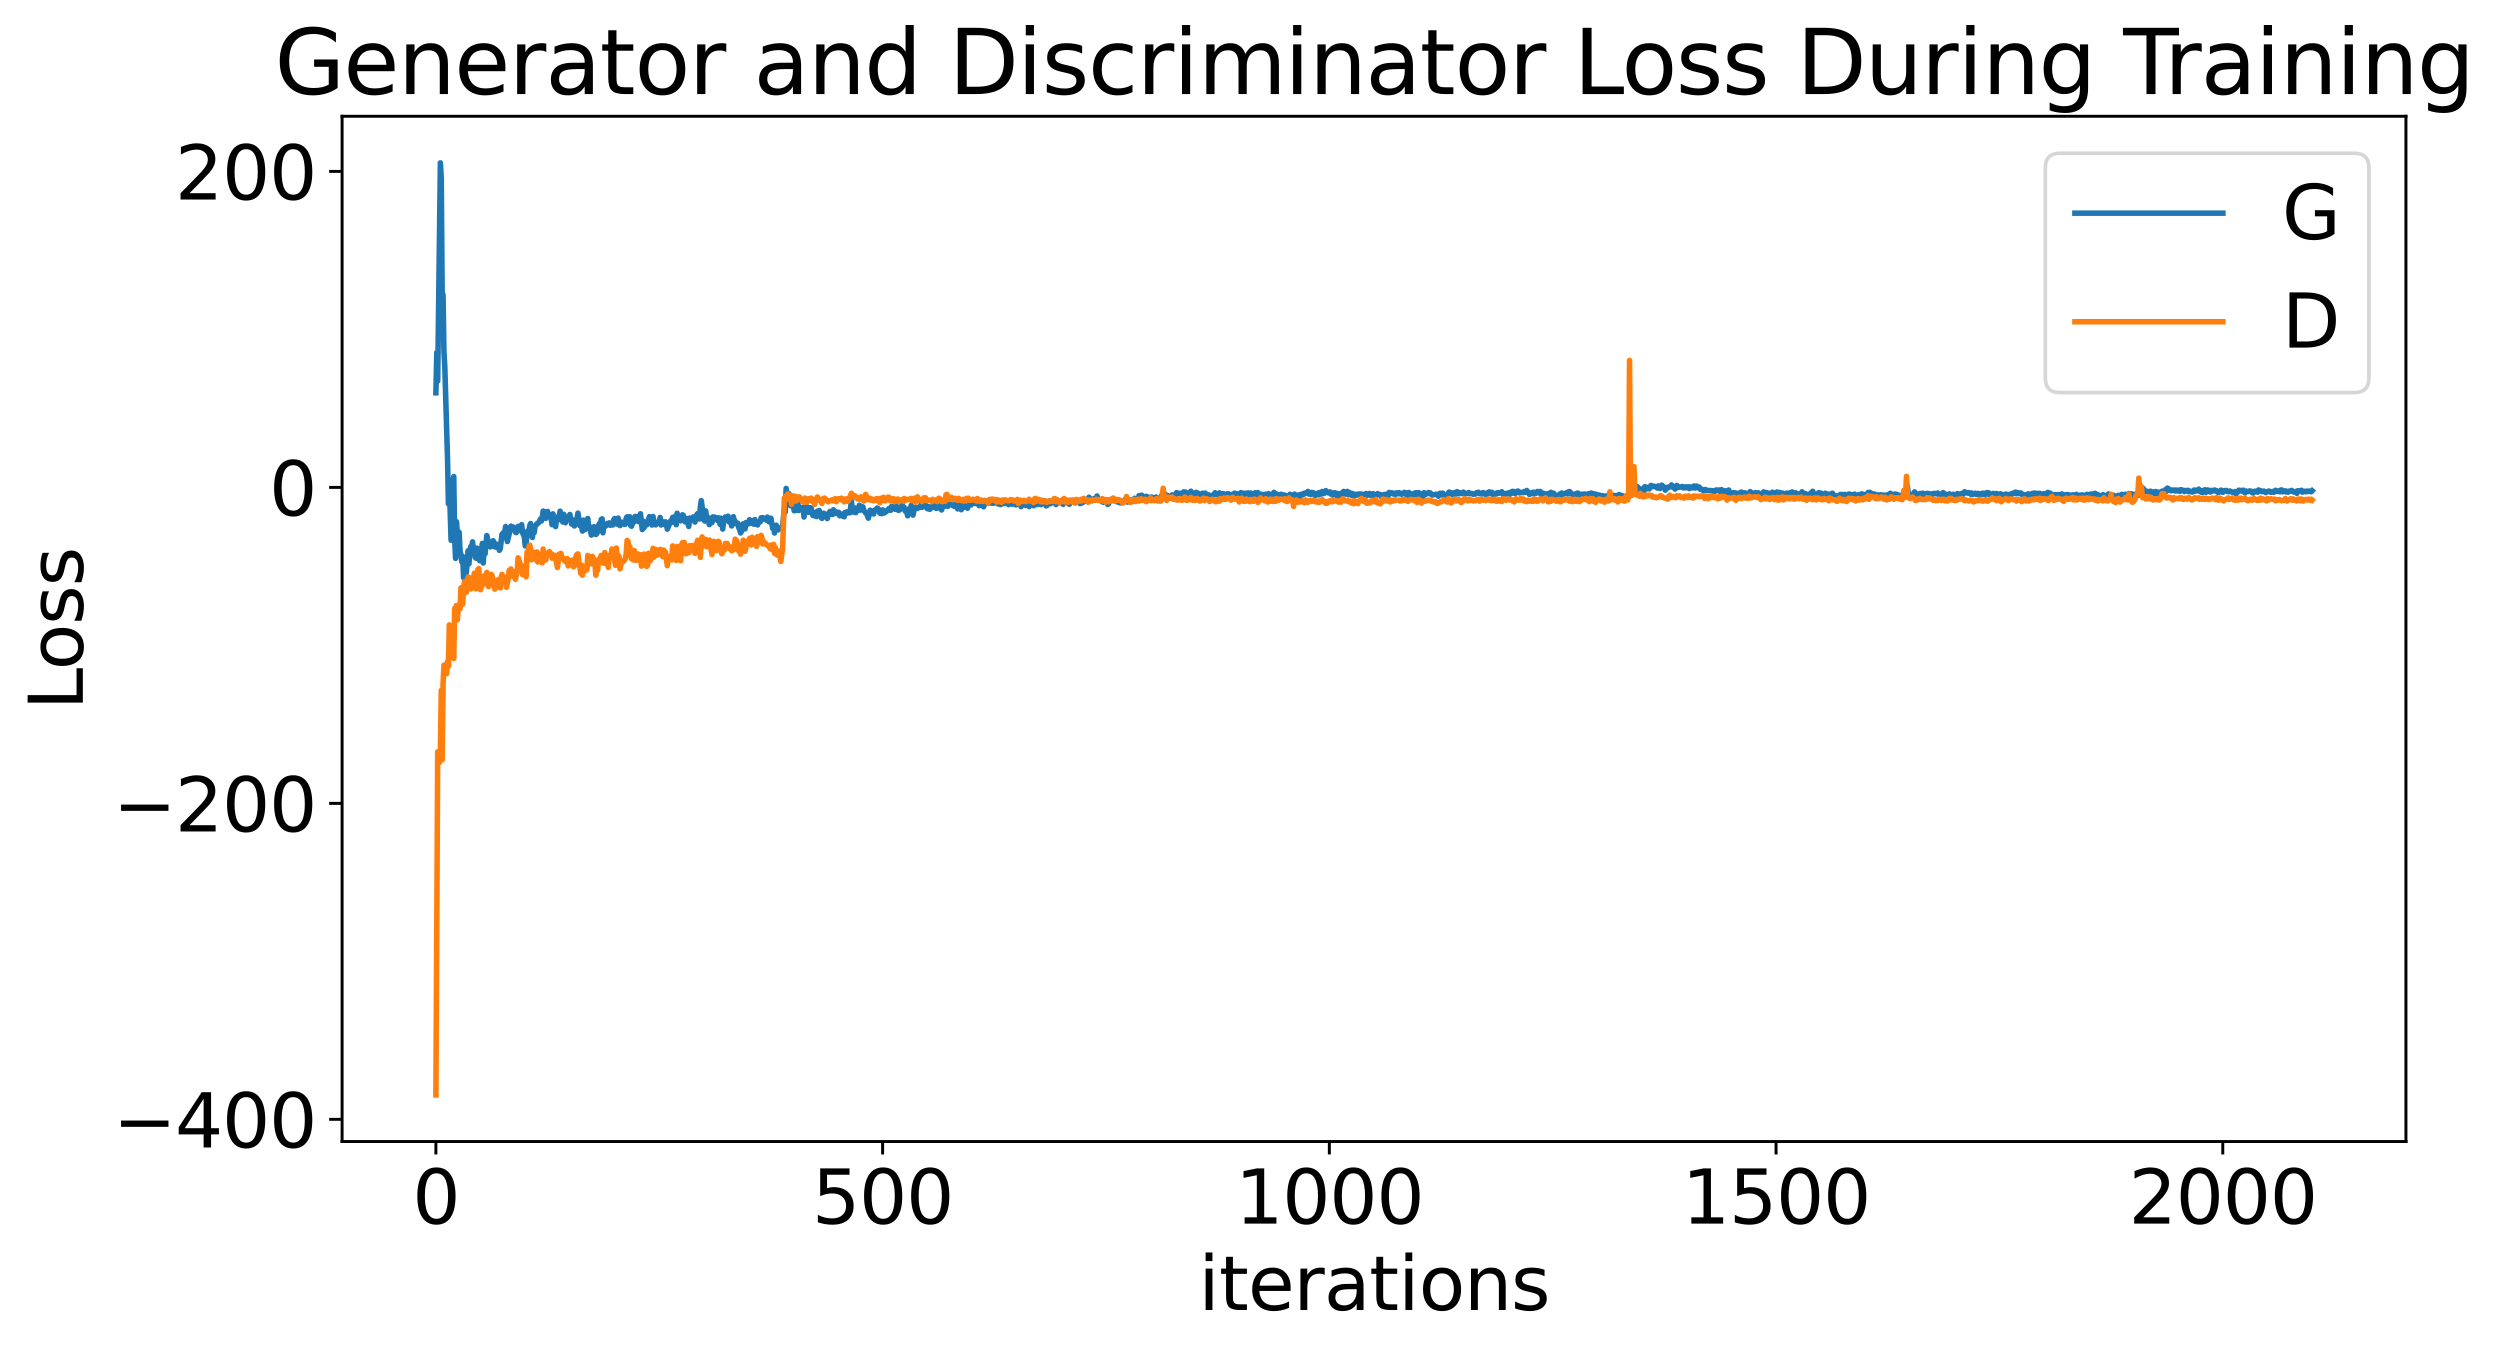 <?xml version="1.0" encoding="utf-8" standalone="no"?>
<!DOCTYPE svg PUBLIC "-//W3C//DTD SVG 1.1//EN"
  "http://www.w3.org/Graphics/SVG/1.1/DTD/svg11.dtd">
<svg xmlns:xlink="http://www.w3.org/1999/xlink" width="675.923pt" height="365.549pt" viewBox="0 0 675.923 365.549" xmlns="http://www.w3.org/2000/svg" version="1.1">
 <defs>
  <style type="text/css">*{stroke-linejoin: round; stroke-linecap: butt}</style>
 </defs>
 <g id="figure_1">
  <g id="patch_1">
   <path d="M 0 365.549 
L 675.923 365.549 
L 675.923 -0 
L 0 -0 
z
" style="fill: #ffffff"/>
  </g>
  <g id="axes_1">
   <g id="patch_2">
    <path d="M 92.491 308.636 
L 650.491 308.636 
L 650.491 31.436 
L 92.491 31.436 
z
" style="fill: #ffffff"/>
   </g>
   <g id="matplotlib.axis_1">
    <g id="xtick_1">
     <g id="line2d_1">
      <defs>
       <path id="m2f4144b567" d="M 0 0 
L 0 3.5 
" style="stroke: #000000; stroke-width: 0.8"/>
      </defs>
      <g>
       <use xlink:href="#m2f4144b567" x="117.854" y="308.636" style="stroke: #000000; stroke-width: 0.8"/>
      </g>
     </g>
     <g id="text_1">
      <!-- 0 -->
      <g transform="translate(111.492 330.833) scale(0.2 -0.2)">
       <defs>
        <path id="DejaVuSans-30" d="M 2034 4250 
Q 1547 4250 1301 3770 
Q 1056 3291 1056 2328 
Q 1056 1369 1301 889 
Q 1547 409 2034 409 
Q 2525 409 2770 889 
Q 3016 1369 3016 2328 
Q 3016 3291 2770 3770 
Q 2525 4250 2034 4250 
z
M 2034 4750 
Q 2819 4750 3233 4129 
Q 3647 3509 3647 2328 
Q 3647 1150 3233 529 
Q 2819 -91 2034 -91 
Q 1250 -91 836 529 
Q 422 1150 422 2328 
Q 422 3509 836 4129 
Q 1250 4750 2034 4750 
z
" transform="scale(0.016)"/>
       </defs>
       <use xlink:href="#DejaVuSans-30"/>
      </g>
     </g>
    </g>
    <g id="xtick_2">
     <g id="line2d_2">
      <g>
       <use xlink:href="#m2f4144b567" x="238.633" y="308.636" style="stroke: #000000; stroke-width: 0.8"/>
      </g>
     </g>
     <g id="text_2">
      <!-- 500 -->
      <g transform="translate(219.546 330.833) scale(0.2 -0.2)">
       <defs>
        <path id="DejaVuSans-35" d="M 691 4666 
L 3169 4666 
L 3169 4134 
L 1269 4134 
L 1269 2991 
Q 1406 3038 1543 3061 
Q 1681 3084 1819 3084 
Q 2600 3084 3056 2656 
Q 3513 2228 3513 1497 
Q 3513 744 3044 326 
Q 2575 -91 1722 -91 
Q 1428 -91 1123 -41 
Q 819 9 494 109 
L 494 744 
Q 775 591 1075 516 
Q 1375 441 1709 441 
Q 2250 441 2565 725 
Q 2881 1009 2881 1497 
Q 2881 1984 2565 2268 
Q 2250 2553 1709 2553 
Q 1456 2553 1204 2497 
Q 953 2441 691 2322 
L 691 4666 
z
" transform="scale(0.016)"/>
       </defs>
       <use xlink:href="#DejaVuSans-35"/>
       <use xlink:href="#DejaVuSans-30" x="63.623"/>
       <use xlink:href="#DejaVuSans-30" x="127.246"/>
      </g>
     </g>
    </g>
    <g id="xtick_3">
     <g id="line2d_3">
      <g>
       <use xlink:href="#m2f4144b567" x="359.413" y="308.636" style="stroke: #000000; stroke-width: 0.8"/>
      </g>
     </g>
     <g id="text_3">
      <!-- 1000 -->
      <g transform="translate(333.963 330.833) scale(0.2 -0.2)">
       <defs>
        <path id="DejaVuSans-31" d="M 794 531 
L 1825 531 
L 1825 4091 
L 703 3866 
L 703 4441 
L 1819 4666 
L 2450 4666 
L 2450 531 
L 3481 531 
L 3481 0 
L 794 0 
L 794 531 
z
" transform="scale(0.016)"/>
       </defs>
       <use xlink:href="#DejaVuSans-31"/>
       <use xlink:href="#DejaVuSans-30" x="63.623"/>
       <use xlink:href="#DejaVuSans-30" x="127.246"/>
       <use xlink:href="#DejaVuSans-30" x="190.869"/>
      </g>
     </g>
    </g>
    <g id="xtick_4">
     <g id="line2d_4">
      <g>
       <use xlink:href="#m2f4144b567" x="480.192" y="308.636" style="stroke: #000000; stroke-width: 0.8"/>
      </g>
     </g>
     <g id="text_4">
      <!-- 1500 -->
      <g transform="translate(454.742 330.833) scale(0.2 -0.2)">
       <use xlink:href="#DejaVuSans-31"/>
       <use xlink:href="#DejaVuSans-35" x="63.623"/>
       <use xlink:href="#DejaVuSans-30" x="127.246"/>
       <use xlink:href="#DejaVuSans-30" x="190.869"/>
      </g>
     </g>
    </g>
    <g id="xtick_5">
     <g id="line2d_5">
      <g>
       <use xlink:href="#m2f4144b567" x="600.971" y="308.636" style="stroke: #000000; stroke-width: 0.8"/>
      </g>
     </g>
     <g id="text_5">
      <!-- 2000 -->
      <g transform="translate(575.521 330.833) scale(0.2 -0.2)">
       <defs>
        <path id="DejaVuSans-32" d="M 1228 531 
L 3431 531 
L 3431 0 
L 469 0 
L 469 531 
Q 828 903 1448 1529 
Q 2069 2156 2228 2338 
Q 2531 2678 2651 2914 
Q 2772 3150 2772 3378 
Q 2772 3750 2511 3984 
Q 2250 4219 1831 4219 
Q 1534 4219 1204 4116 
Q 875 4013 500 3803 
L 500 4441 
Q 881 4594 1212 4672 
Q 1544 4750 1819 4750 
Q 2544 4750 2975 4387 
Q 3406 4025 3406 3419 
Q 3406 3131 3298 2873 
Q 3191 2616 2906 2266 
Q 2828 2175 2409 1742 
Q 1991 1309 1228 531 
z
" transform="scale(0.016)"/>
       </defs>
       <use xlink:href="#DejaVuSans-32"/>
       <use xlink:href="#DejaVuSans-30" x="63.623"/>
       <use xlink:href="#DejaVuSans-30" x="127.246"/>
       <use xlink:href="#DejaVuSans-30" x="190.869"/>
      </g>
     </g>
    </g>
    <g id="text_6">
     <!-- iterations -->
     <g transform="translate(324.036 354.189) scale(0.2 -0.2)">
      <defs>
       <path id="DejaVuSans-69" d="M 603 3500 
L 1178 3500 
L 1178 0 
L 603 0 
L 603 3500 
z
M 603 4863 
L 1178 4863 
L 1178 4134 
L 603 4134 
L 603 4863 
z
" transform="scale(0.016)"/>
       <path id="DejaVuSans-74" d="M 1172 4494 
L 1172 3500 
L 2356 3500 
L 2356 3053 
L 1172 3053 
L 1172 1153 
Q 1172 725 1289 603 
Q 1406 481 1766 481 
L 2356 481 
L 2356 0 
L 1766 0 
Q 1100 0 847 248 
Q 594 497 594 1153 
L 594 3053 
L 172 3053 
L 172 3500 
L 594 3500 
L 594 4494 
L 1172 4494 
z
" transform="scale(0.016)"/>
       <path id="DejaVuSans-65" d="M 3597 1894 
L 3597 1613 
L 953 1613 
Q 991 1019 1311 708 
Q 1631 397 2203 397 
Q 2534 397 2845 478 
Q 3156 559 3463 722 
L 3463 178 
Q 3153 47 2828 -22 
Q 2503 -91 2169 -91 
Q 1331 -91 842 396 
Q 353 884 353 1716 
Q 353 2575 817 3079 
Q 1281 3584 2069 3584 
Q 2775 3584 3186 3129 
Q 3597 2675 3597 1894 
z
M 3022 2063 
Q 3016 2534 2758 2815 
Q 2500 3097 2075 3097 
Q 1594 3097 1305 2825 
Q 1016 2553 972 2059 
L 3022 2063 
z
" transform="scale(0.016)"/>
       <path id="DejaVuSans-72" d="M 2631 2963 
Q 2534 3019 2420 3045 
Q 2306 3072 2169 3072 
Q 1681 3072 1420 2755 
Q 1159 2438 1159 1844 
L 1159 0 
L 581 0 
L 581 3500 
L 1159 3500 
L 1159 2956 
Q 1341 3275 1631 3429 
Q 1922 3584 2338 3584 
Q 2397 3584 2469 3576 
Q 2541 3569 2628 3553 
L 2631 2963 
z
" transform="scale(0.016)"/>
       <path id="DejaVuSans-61" d="M 2194 1759 
Q 1497 1759 1228 1600 
Q 959 1441 959 1056 
Q 959 750 1161 570 
Q 1363 391 1709 391 
Q 2188 391 2477 730 
Q 2766 1069 2766 1631 
L 2766 1759 
L 2194 1759 
z
M 3341 1997 
L 3341 0 
L 2766 0 
L 2766 531 
Q 2569 213 2275 61 
Q 1981 -91 1556 -91 
Q 1019 -91 701 211 
Q 384 513 384 1019 
Q 384 1609 779 1909 
Q 1175 2209 1959 2209 
L 2766 2209 
L 2766 2266 
Q 2766 2663 2505 2880 
Q 2244 3097 1772 3097 
Q 1472 3097 1187 3025 
Q 903 2953 641 2809 
L 641 3341 
Q 956 3463 1253 3523 
Q 1550 3584 1831 3584 
Q 2591 3584 2966 3190 
Q 3341 2797 3341 1997 
z
" transform="scale(0.016)"/>
       <path id="DejaVuSans-6f" d="M 1959 3097 
Q 1497 3097 1228 2736 
Q 959 2375 959 1747 
Q 959 1119 1226 758 
Q 1494 397 1959 397 
Q 2419 397 2687 759 
Q 2956 1122 2956 1747 
Q 2956 2369 2687 2733 
Q 2419 3097 1959 3097 
z
M 1959 3584 
Q 2709 3584 3137 3096 
Q 3566 2609 3566 1747 
Q 3566 888 3137 398 
Q 2709 -91 1959 -91 
Q 1206 -91 779 398 
Q 353 888 353 1747 
Q 353 2609 779 3096 
Q 1206 3584 1959 3584 
z
" transform="scale(0.016)"/>
       <path id="DejaVuSans-6e" d="M 3513 2113 
L 3513 0 
L 2938 0 
L 2938 2094 
Q 2938 2591 2744 2837 
Q 2550 3084 2163 3084 
Q 1697 3084 1428 2787 
Q 1159 2491 1159 1978 
L 1159 0 
L 581 0 
L 581 3500 
L 1159 3500 
L 1159 2956 
Q 1366 3272 1645 3428 
Q 1925 3584 2291 3584 
Q 2894 3584 3203 3211 
Q 3513 2838 3513 2113 
z
" transform="scale(0.016)"/>
       <path id="DejaVuSans-73" d="M 2834 3397 
L 2834 2853 
Q 2591 2978 2328 3040 
Q 2066 3103 1784 3103 
Q 1356 3103 1142 2972 
Q 928 2841 928 2578 
Q 928 2378 1081 2264 
Q 1234 2150 1697 2047 
L 1894 2003 
Q 2506 1872 2764 1633 
Q 3022 1394 3022 966 
Q 3022 478 2636 193 
Q 2250 -91 1575 -91 
Q 1294 -91 989 -36 
Q 684 19 347 128 
L 347 722 
Q 666 556 975 473 
Q 1284 391 1588 391 
Q 1994 391 2212 530 
Q 2431 669 2431 922 
Q 2431 1156 2273 1281 
Q 2116 1406 1581 1522 
L 1381 1569 
Q 847 1681 609 1914 
Q 372 2147 372 2553 
Q 372 3047 722 3315 
Q 1072 3584 1716 3584 
Q 2034 3584 2315 3537 
Q 2597 3491 2834 3397 
z
" transform="scale(0.016)"/>
      </defs>
      <use xlink:href="#DejaVuSans-69"/>
      <use xlink:href="#DejaVuSans-74" x="27.783"/>
      <use xlink:href="#DejaVuSans-65" x="66.992"/>
      <use xlink:href="#DejaVuSans-72" x="128.516"/>
      <use xlink:href="#DejaVuSans-61" x="169.629"/>
      <use xlink:href="#DejaVuSans-74" x="230.908"/>
      <use xlink:href="#DejaVuSans-69" x="270.117"/>
      <use xlink:href="#DejaVuSans-6f" x="297.9"/>
      <use xlink:href="#DejaVuSans-6e" x="359.082"/>
      <use xlink:href="#DejaVuSans-73" x="422.461"/>
     </g>
    </g>
   </g>
   <g id="matplotlib.axis_2">
    <g id="ytick_1">
     <g id="line2d_6">
      <defs>
       <path id="m36001ae7df" d="M 0 0 
L -3.5 0 
" style="stroke: #000000; stroke-width: 0.8"/>
      </defs>
      <g>
       <use xlink:href="#m36001ae7df" x="92.491" y="302.634" style="stroke: #000000; stroke-width: 0.8"/>
      </g>
     </g>
     <g id="text_7">
      <!-- −400 -->
      <g transform="translate(30.556 310.233) scale(0.2 -0.2)">
       <defs>
        <path id="DejaVuSans-2212" d="M 678 2272 
L 4684 2272 
L 4684 1741 
L 678 1741 
L 678 2272 
z
" transform="scale(0.016)"/>
        <path id="DejaVuSans-34" d="M 2419 4116 
L 825 1625 
L 2419 1625 
L 2419 4116 
z
M 2253 4666 
L 3047 4666 
L 3047 1625 
L 3713 1625 
L 3713 1100 
L 3047 1100 
L 3047 0 
L 2419 0 
L 2419 1100 
L 313 1100 
L 313 1709 
L 2253 4666 
z
" transform="scale(0.016)"/>
       </defs>
       <use xlink:href="#DejaVuSans-2212"/>
       <use xlink:href="#DejaVuSans-34" x="83.789"/>
       <use xlink:href="#DejaVuSans-30" x="147.412"/>
       <use xlink:href="#DejaVuSans-30" x="211.035"/>
      </g>
     </g>
    </g>
    <g id="ytick_2">
     <g id="line2d_7">
      <g>
       <use xlink:href="#m36001ae7df" x="92.491" y="217.204" style="stroke: #000000; stroke-width: 0.8"/>
      </g>
     </g>
     <g id="text_8">
      <!-- −200 -->
      <g transform="translate(30.556 224.803) scale(0.2 -0.2)">
       <use xlink:href="#DejaVuSans-2212"/>
       <use xlink:href="#DejaVuSans-32" x="83.789"/>
       <use xlink:href="#DejaVuSans-30" x="147.412"/>
       <use xlink:href="#DejaVuSans-30" x="211.035"/>
      </g>
     </g>
    </g>
    <g id="ytick_3">
     <g id="line2d_8">
      <g>
       <use xlink:href="#m36001ae7df" x="92.491" y="131.774" style="stroke: #000000; stroke-width: 0.8"/>
      </g>
     </g>
     <g id="text_9">
      <!-- 0 -->
      <g transform="translate(72.766 139.373) scale(0.2 -0.2)">
       <use xlink:href="#DejaVuSans-30"/>
      </g>
     </g>
    </g>
    <g id="ytick_4">
     <g id="line2d_9">
      <g>
       <use xlink:href="#m36001ae7df" x="92.491" y="46.344" style="stroke: #000000; stroke-width: 0.8"/>
      </g>
     </g>
     <g id="text_10">
      <!-- 200 -->
      <g transform="translate(47.316 53.943) scale(0.2 -0.2)">
       <use xlink:href="#DejaVuSans-32"/>
       <use xlink:href="#DejaVuSans-30" x="63.623"/>
       <use xlink:href="#DejaVuSans-30" x="127.246"/>
      </g>
     </g>
    </g>
    <g id="text_11">
     <!-- Loss -->
     <g transform="translate(22.397 191.971) rotate(-90) scale(0.2 -0.2)">
      <defs>
       <path id="DejaVuSans-4c" d="M 628 4666 
L 1259 4666 
L 1259 531 
L 3531 531 
L 3531 0 
L 628 0 
L 628 4666 
z
" transform="scale(0.016)"/>
      </defs>
      <use xlink:href="#DejaVuSans-4c"/>
      <use xlink:href="#DejaVuSans-6f" x="53.963"/>
      <use xlink:href="#DejaVuSans-73" x="115.145"/>
      <use xlink:href="#DejaVuSans-73" x="167.244"/>
     </g>
    </g>
   </g>
   <g id="line2d_10">
    <path d="M 117.854 106.201 
L 118.096 95.293 
L 118.337 103.013 
L 119.062 44.036 
L 119.304 48.202 
L 119.545 79.082 
L 119.787 79.801 
L 120.028 95.039 
L 120.27 99.384 
L 120.753 115.933 
L 120.995 123.922 
L 121.236 136.223 
L 121.478 131.012 
L 121.961 146.066 
L 122.202 129.712 
L 122.444 135.776 
L 122.685 128.84 
L 122.927 145.744 
L 123.169 150.966 
L 123.41 141.048 
L 123.893 146.73 
L 124.135 143.903 
L 124.376 148.889 
L 124.618 149.977 
L 124.859 151.915 
L 125.101 150.461 
L 125.343 156.209 
L 125.584 153.818 
L 125.826 152.77 
L 126.067 154.957 
L 126.55 148.92 
L 126.792 152.45 
L 127.033 149.303 
L 127.275 147.781 
L 127.517 148.375 
L 127.758 146.504 
L 128 148.745 
L 128.241 148.044 
L 128.483 150.657 
L 128.724 150.932 
L 128.966 148.202 
L 129.208 149.697 
L 129.449 148.72 
L 129.691 151.591 
L 129.932 149.238 
L 130.174 148.782 
L 130.415 146.917 
L 130.657 152.215 
L 130.898 147.649 
L 131.14 149.753 
L 131.623 144.795 
L 131.865 145.922 
L 132.106 147.615 
L 132.348 147.13 
L 132.589 147.865 
L 132.831 146.771 
L 133.072 147.15 
L 133.314 146.202 
L 133.556 146.632 
L 133.797 147.882 
L 134.039 147.073 
L 134.28 147.952 
L 134.522 147.692 
L 134.763 147.157 
L 135.005 148.781 
L 135.246 148.414 
L 135.73 144.451 
L 136.213 143.911 
L 136.454 143.957 
L 136.696 142.369 
L 136.937 145.189 
L 137.179 146.419 
L 138.145 142.253 
L 138.387 142.718 
L 138.628 142.444 
L 138.87 142.872 
L 139.111 142.731 
L 139.353 143.888 
L 139.595 144.002 
L 139.836 142.575 
L 140.078 142.306 
L 140.319 142.938 
L 140.561 142.458 
L 140.802 143.532 
L 141.044 141.851 
L 141.285 144.015 
L 141.769 145.177 
L 142.01 147.615 
L 142.252 147.264 
L 142.493 144.074 
L 142.735 143.508 
L 142.976 144.077 
L 143.218 142.152 
L 143.459 141.557 
L 143.701 144.417 
L 143.943 145.316 
L 144.184 142.868 
L 144.426 144.028 
L 144.667 142.228 
L 144.909 142.014 
L 145.15 141.589 
L 145.392 141.571 
L 145.875 140.918 
L 146.117 140.347 
L 146.358 140.862 
L 146.6 140.112 
L 146.841 138.192 
L 147.083 138.269 
L 147.324 138.718 
L 147.566 140.157 
L 147.808 138.766 
L 148.049 138.28 
L 148.291 139.324 
L 148.532 139.525 
L 148.774 139.18 
L 149.015 140.24 
L 149.257 141.858 
L 149.498 138.938 
L 149.74 139.449 
L 149.982 140.337 
L 150.223 142.371 
L 150.465 139.956 
L 150.706 140.734 
L 150.948 139.937 
L 151.189 139.804 
L 151.431 138.205 
L 151.914 140.467 
L 152.156 141.119 
L 152.397 139.052 
L 152.639 139.737 
L 152.88 141.329 
L 153.122 140.28 
L 153.363 140.314 
L 153.605 139.701 
L 153.846 139.86 
L 154.088 139.098 
L 154.571 141.703 
L 154.813 140.546 
L 155.054 140.869 
L 155.296 142.202 
L 155.537 140.898 
L 155.779 141.392 
L 156.262 138.738 
L 156.745 142.103 
L 156.987 141.988 
L 157.228 142.147 
L 157.47 143.574 
L 157.711 140.637 
L 158.195 143.176 
L 158.919 140.192 
L 159.161 142.751 
L 159.402 142.302 
L 159.885 144.672 
L 160.127 143.789 
L 160.369 143.741 
L 160.61 142.406 
L 160.852 142.587 
L 161.093 144.513 
L 161.335 144.273 
L 161.576 143.77 
L 161.818 142.061 
L 162.059 141.581 
L 162.301 142.217 
L 162.543 140.462 
L 162.784 140.281 
L 163.026 144.055 
L 163.267 141.606 
L 163.509 142.299 
L 163.75 142.239 
L 164.233 141.52 
L 164.475 141.8 
L 164.717 141.371 
L 164.958 142.012 
L 165.2 141.834 
L 165.441 141.438 
L 165.683 141.943 
L 165.924 140.529 
L 166.166 140.209 
L 166.408 140.703 
L 166.649 141.555 
L 166.891 141.716 
L 167.132 140.066 
L 167.615 142.103 
L 167.857 141.443 
L 168.098 141.18 
L 168.34 141.37 
L 168.582 141.233 
L 168.823 141.782 
L 169.065 141.728 
L 169.306 140.068 
L 169.548 139.741 
L 169.789 139.73 
L 170.031 140.555 
L 170.272 139.72 
L 170.514 142.083 
L 170.756 142.271 
L 170.997 141.36 
L 171.239 141.263 
L 171.722 139.631 
L 171.963 140.828 
L 172.205 140.659 
L 172.446 139.661 
L 172.688 141.034 
L 172.93 140.479 
L 173.171 138.909 
L 173.654 143.176 
L 173.896 140.912 
L 174.137 142.694 
L 174.379 141.133 
L 174.62 141.298 
L 174.862 141.917 
L 175.587 139.672 
L 176.311 141.956 
L 176.553 139.661 
L 176.795 141.116 
L 177.278 141.908 
L 177.761 141.272 
L 178.002 141.304 
L 178.244 140.884 
L 178.485 139.9 
L 178.727 141.94 
L 179.21 141.044 
L 179.452 141.257 
L 179.693 141.861 
L 179.935 141.082 
L 180.176 141.623 
L 180.418 143.065 
L 181.384 140.742 
L 181.626 141.25 
L 181.867 139.882 
L 182.109 140.101 
L 182.592 139.565 
L 182.833 141.858 
L 183.075 138.773 
L 183.317 140.42 
L 183.558 140.257 
L 183.8 140.258 
L 184.041 140.809 
L 184.524 139.187 
L 184.766 139.36 
L 185.008 140.556 
L 185.249 141.113 
L 185.491 140.861 
L 185.732 140.21 
L 186.215 142.337 
L 186.457 140.073 
L 186.698 140.602 
L 186.94 140.125 
L 187.182 140.266 
L 187.423 139.772 
L 187.665 140.821 
L 187.906 141.145 
L 188.389 139.142 
L 188.631 138.845 
L 188.872 140.094 
L 189.114 140.316 
L 189.356 137.06 
L 189.597 135.341 
L 190.322 140.61 
L 190.563 140.872 
L 190.805 138.131 
L 191.046 140.283 
L 191.288 140.684 
L 191.53 139.987 
L 191.771 141.834 
L 192.254 140.418 
L 192.496 141.312 
L 192.737 139.75 
L 192.979 139.84 
L 193.22 139.798 
L 193.704 140.22 
L 193.945 140.689 
L 194.187 139.985 
L 194.428 140.275 
L 194.67 141.752 
L 194.911 140.095 
L 195.153 141.106 
L 195.395 143.034 
L 195.636 141.115 
L 195.878 140.738 
L 196.119 139.765 
L 196.361 139.957 
L 196.602 140.338 
L 196.844 139.574 
L 197.085 141.083 
L 197.327 141.207 
L 197.569 140.915 
L 197.81 142.191 
L 198.052 141.337 
L 198.293 139.693 
L 198.535 141.001 
L 198.776 140.909 
L 199.018 141.553 
L 199.259 141.73 
L 199.501 141.491 
L 199.743 142.667 
L 199.984 143.195 
L 200.226 144.093 
L 200.467 143.682 
L 200.95 141.642 
L 201.192 141.82 
L 201.433 142.998 
L 201.675 141.298 
L 201.917 141.846 
L 202.158 141.504 
L 202.4 141.585 
L 202.641 140.514 
L 202.883 141.486 
L 203.124 140.997 
L 203.366 140.769 
L 203.849 141.735 
L 204.091 140.479 
L 204.332 141.269 
L 204.574 141.301 
L 204.815 141.925 
L 205.057 141.22 
L 205.54 141.096 
L 205.782 140.001 
L 206.265 139.961 
L 206.748 140.421 
L 206.989 140.187 
L 207.231 140.647 
L 207.472 139.811 
L 207.956 141.081 
L 208.197 140.893 
L 208.439 140.118 
L 208.922 142.881 
L 209.163 142.215 
L 209.405 144.1 
L 209.646 142.123 
L 209.888 142.008 
L 210.13 143.051 
L 210.371 143.274 
L 210.613 142.734 
L 211.096 142.832 
L 211.337 143.022 
L 211.579 142.35 
L 212.062 137.555 
L 212.304 138.422 
L 212.545 132.056 
L 212.787 134.866 
L 213.028 134.561 
L 213.27 133.417 
L 213.753 136.721 
L 214.236 135.806 
L 214.478 136.48 
L 214.719 138.092 
L 214.961 136.412 
L 215.202 137.985 
L 215.444 135.26 
L 215.685 135.859 
L 215.927 138.03 
L 216.169 137.059 
L 216.41 137.17 
L 216.893 137.964 
L 217.135 137.214 
L 217.376 139.79 
L 217.618 137.311 
L 217.859 137.759 
L 218.101 136.925 
L 218.343 138.246 
L 218.584 138.539 
L 219.067 137.244 
L 219.309 137.333 
L 219.792 139.383 
L 220.033 139.122 
L 220.275 139.495 
L 220.517 138.612 
L 220.758 139.669 
L 221 138.211 
L 221.241 138.305 
L 221.483 138.008 
L 221.724 139.329 
L 222.208 140.157 
L 222.449 138.933 
L 222.691 138.755 
L 222.932 139.031 
L 223.174 138.952 
L 223.415 139.122 
L 223.657 140.201 
L 223.898 139.344 
L 224.14 139.197 
L 224.382 138.278 
L 224.623 138.508 
L 224.865 138.928 
L 225.106 139.094 
L 225.348 137.837 
L 225.589 138.795 
L 225.831 138.255 
L 226.072 138.846 
L 226.556 138.482 
L 226.797 138.543 
L 227.039 139.459 
L 227.28 139.401 
L 227.522 138.988 
L 228.005 139.62 
L 228.246 139.714 
L 228.488 138.527 
L 228.73 138.884 
L 228.971 138.449 
L 229.213 138.319 
L 229.454 138.572 
L 229.696 138.663 
L 229.937 137.843 
L 230.179 135.219 
L 230.42 138.011 
L 230.662 138.464 
L 230.904 138.32 
L 231.145 137.345 
L 231.387 138.605 
L 231.628 137.814 
L 231.87 138.047 
L 232.111 137.48 
L 232.353 136.591 
L 232.595 137.926 
L 232.836 137.861 
L 233.078 136.996 
L 233.319 137.051 
L 233.561 138.01 
L 234.044 138.695 
L 234.285 138.762 
L 234.769 140.098 
L 235.252 137.933 
L 235.493 138.903 
L 235.976 138.133 
L 236.218 138.96 
L 236.459 138.016 
L 236.701 137.783 
L 236.943 137.729 
L 237.184 137.352 
L 237.426 137.535 
L 237.667 137.881 
L 237.909 138.774 
L 238.15 137.98 
L 238.392 138.89 
L 238.633 137.86 
L 238.875 138.036 
L 239.117 138.682 
L 239.358 138.314 
L 239.6 138.331 
L 239.841 137.975 
L 240.083 138.033 
L 240.324 137.463 
L 240.808 137.971 
L 241.049 136.936 
L 241.532 137.163 
L 241.774 136.946 
L 242.015 137.696 
L 242.257 136.667 
L 242.74 137.865 
L 242.982 137.993 
L 243.223 137.847 
L 243.465 137.571 
L 243.706 136.85 
L 243.948 136.521 
L 244.189 137.562 
L 244.431 137.137 
L 244.672 138.046 
L 244.914 138.349 
L 245.156 138.443 
L 245.397 139.474 
L 245.639 137.995 
L 245.88 137.456 
L 246.122 138.067 
L 246.363 136.619 
L 246.605 138.786 
L 246.846 139.266 
L 247.088 138.051 
L 247.33 137.452 
L 247.571 137.196 
L 248.054 137.462 
L 248.296 137.178 
L 248.537 137.208 
L 248.779 136.974 
L 249.02 136.468 
L 249.262 137.17 
L 249.504 136.737 
L 249.745 136.623 
L 249.987 136.074 
L 250.47 137.12 
L 250.711 137.538 
L 250.953 136.917 
L 251.195 137.635 
L 251.436 137.687 
L 251.919 137.053 
L 252.161 137.172 
L 252.402 136.12 
L 252.885 137.156 
L 253.127 137.445 
L 253.369 136.953 
L 253.61 137.35 
L 253.852 136.735 
L 254.093 137.128 
L 254.335 137.106 
L 254.576 137.875 
L 255.059 136.361 
L 255.543 136.85 
L 256.026 134.242 
L 256.267 136.9 
L 256.509 136.343 
L 256.75 136.228 
L 257.717 136.706 
L 257.958 136.869 
L 258.2 136.337 
L 258.924 137.581 
L 259.166 135.582 
L 259.891 137.813 
L 260.132 137.086 
L 260.374 137.294 
L 260.615 137.108 
L 260.857 136.084 
L 261.098 136.845 
L 261.34 136.989 
L 261.582 137.412 
L 262.065 136.106 
L 262.548 136.519 
L 262.789 135.883 
L 263.031 136.074 
L 263.272 135.85 
L 263.514 136.101 
L 263.997 136.109 
L 264.239 135.828 
L 264.48 136.16 
L 264.722 136.708 
L 264.963 136.149 
L 265.688 136.573 
L 265.93 137.021 
L 266.171 136.422 
L 266.413 136.142 
L 266.654 135.461 
L 266.896 135.597 
L 267.137 136.081 
L 267.379 135.256 
L 267.62 135.402 
L 267.862 135.864 
L 268.104 136.049 
L 268.587 136.082 
L 268.828 135.296 
L 269.07 135.667 
L 269.553 135.688 
L 269.795 136.232 
L 270.036 135.878 
L 270.278 136.3 
L 270.519 136.433 
L 270.761 136.122 
L 271.002 136.113 
L 271.244 135.949 
L 271.485 136.171 
L 271.727 135.781 
L 271.969 135.988 
L 272.21 135.614 
L 272.693 136.437 
L 272.935 136.129 
L 273.176 136.096 
L 273.418 135.921 
L 273.659 136.33 
L 273.901 136.176 
L 274.143 135.657 
L 274.384 136.279 
L 274.626 136.5 
L 274.867 135.696 
L 275.109 136.369 
L 275.35 136.248 
L 275.592 136.299 
L 275.833 136.489 
L 276.075 136.974 
L 276.317 136.304 
L 276.558 136.33 
L 276.8 136.094 
L 277.041 136.279 
L 277.283 136.656 
L 277.766 135.975 
L 278.008 136.063 
L 278.249 136.99 
L 278.491 136.175 
L 278.732 136.353 
L 278.974 136.047 
L 279.457 136.742 
L 279.94 136.308 
L 280.423 136.413 
L 280.665 136.256 
L 280.906 136.244 
L 281.148 135.97 
L 281.389 136.447 
L 281.631 136.229 
L 281.872 135.584 
L 282.114 136.127 
L 282.356 135.438 
L 282.839 136.778 
L 283.08 136.65 
L 283.322 136.11 
L 283.563 135.877 
L 283.805 135.464 
L 284.046 136.187 
L 284.288 135.511 
L 284.53 135.691 
L 284.771 135.681 
L 285.013 135.049 
L 285.496 136.397 
L 285.979 135.618 
L 286.22 135.904 
L 286.462 135.915 
L 286.945 135.297 
L 287.428 136.359 
L 287.67 135.626 
L 287.911 135.514 
L 288.153 135.662 
L 288.395 135.308 
L 288.636 135.584 
L 288.878 136.139 
L 289.119 136.33 
L 289.361 135.833 
L 289.844 135.627 
L 290.085 135.369 
L 290.327 135.595 
L 290.569 135.559 
L 291.052 135.299 
L 291.535 135.541 
L 291.776 135.716 
L 292.018 136.159 
L 292.259 135.896 
L 292.501 136 
L 293.226 135.536 
L 293.467 135.175 
L 293.95 134.962 
L 294.192 135.25 
L 294.433 134.444 
L 294.675 135.162 
L 294.917 134.873 
L 295.158 135.188 
L 295.641 135.233 
L 295.883 134.783 
L 296.124 135.172 
L 296.366 134.798 
L 296.608 134.11 
L 297.091 135.204 
L 297.332 135.104 
L 298.298 135.819 
L 298.782 135.151 
L 299.023 135.49 
L 299.265 135.618 
L 299.506 136.389 
L 299.748 136.16 
L 299.989 135.495 
L 300.472 135.165 
L 300.714 135.163 
L 300.956 134.982 
L 301.197 135.407 
L 301.439 135.167 
L 301.922 135.337 
L 302.163 135.753 
L 302.405 135.361 
L 302.646 135.841 
L 302.888 135.972 
L 303.13 135.934 
L 303.371 135.721 
L 303.613 135.913 
L 304.337 134.915 
L 304.579 134.843 
L 304.82 135.752 
L 305.062 135.282 
L 305.304 135.303 
L 305.545 135.437 
L 305.787 135.157 
L 306.028 135.591 
L 306.511 135.526 
L 306.753 134.718 
L 306.995 135.269 
L 307.478 134.731 
L 307.719 134.875 
L 307.961 133.996 
L 308.202 134.768 
L 308.685 133.886 
L 308.927 134.532 
L 309.169 134.507 
L 309.41 134.883 
L 309.893 134.178 
L 310.135 134.304 
L 310.376 134.899 
L 310.859 135.135 
L 311.101 134.423 
L 311.343 134.374 
L 311.584 134.932 
L 311.826 134.592 
L 312.067 135.018 
L 312.309 134.859 
L 312.55 134.372 
L 312.792 134.899 
L 313.033 134.892 
L 313.275 134.687 
L 313.758 135.223 
L 314 134.212 
L 314.483 133.175 
L 314.724 133.272 
L 315.208 133.845 
L 315.449 134.15 
L 315.691 133.969 
L 316.174 134.288 
L 316.415 134.41 
L 316.657 134.201 
L 316.898 133.796 
L 317.14 134.128 
L 317.865 133.721 
L 318.106 133.183 
L 318.348 133.366 
L 318.831 133.368 
L 319.072 133.382 
L 319.556 133.685 
L 319.797 133.694 
L 320.039 132.989 
L 320.28 133.429 
L 320.522 133.032 
L 320.763 133.827 
L 321.005 133.564 
L 321.246 133.638 
L 321.488 133.251 
L 321.73 133.848 
L 321.971 132.813 
L 322.213 133.119 
L 322.454 133.748 
L 323.179 133.724 
L 323.42 133.123 
L 323.662 133.346 
L 323.904 133.318 
L 324.145 133.597 
L 324.387 134.069 
L 324.628 133.791 
L 324.87 134.29 
L 325.111 133.361 
L 325.353 134.101 
L 325.836 133.317 
L 326.319 134.099 
L 326.561 134.257 
L 326.802 133.784 
L 327.527 134.287 
L 327.769 133.925 
L 328.252 133.787 
L 328.493 133.223 
L 328.735 133.679 
L 328.976 133.74 
L 329.218 133.579 
L 329.459 133.665 
L 329.701 133.247 
L 329.943 134.248 
L 330.667 133.448 
L 330.909 133.525 
L 331.15 134.057 
L 331.392 133.942 
L 331.633 134.341 
L 331.875 133.499 
L 332.117 133.501 
L 332.358 133.726 
L 332.6 133.744 
L 332.841 134.142 
L 333.083 134.083 
L 333.324 133.578 
L 333.566 133.85 
L 333.808 133.338 
L 334.049 133.756 
L 334.532 133.523 
L 335.015 133.938 
L 335.257 133.673 
L 335.498 133.175 
L 335.74 133.509 
L 335.982 133.59 
L 336.223 133.356 
L 336.465 133.682 
L 336.706 133.348 
L 336.948 133.633 
L 337.189 133.332 
L 337.431 133.269 
L 337.672 133.34 
L 337.914 134.076 
L 338.156 133.297 
L 338.397 133.51 
L 338.639 134.262 
L 338.88 133.874 
L 339.122 133.965 
L 339.363 133.225 
L 339.605 133.731 
L 339.846 133.719 
L 340.088 133.172 
L 340.33 134.115 
L 340.571 133.541 
L 340.813 133.746 
L 341.054 133.64 
L 341.537 133.984 
L 341.779 133.737 
L 342.02 134.384 
L 342.262 133.591 
L 342.504 134.078 
L 342.987 133.463 
L 343.228 134.36 
L 343.47 133.782 
L 343.953 133.625 
L 344.195 133.689 
L 344.436 133.12 
L 344.678 133.455 
L 344.919 134.265 
L 345.161 133.556 
L 345.644 133.96 
L 345.885 133.78 
L 346.127 133.796 
L 346.369 133.629 
L 346.61 133.722 
L 346.852 134.208 
L 347.093 133.825 
L 347.576 133.945 
L 347.818 134.41 
L 348.059 134.414 
L 348.543 134.155 
L 348.784 133.633 
L 349.026 133.94 
L 349.267 133.881 
L 349.509 134.138 
L 349.75 134.221 
L 349.992 133.592 
L 350.233 134.119 
L 350.475 134.224 
L 350.717 133.907 
L 351.2 133.821 
L 351.441 134.29 
L 351.683 133.67 
L 352.166 133.8 
L 352.408 133.41 
L 352.649 133.571 
L 352.891 133.299 
L 353.132 133.338 
L 353.615 132.875 
L 353.857 133.555 
L 354.34 133.682 
L 354.582 133.133 
L 354.823 133.447 
L 355.065 133.199 
L 355.306 133.44 
L 355.548 133.989 
L 355.789 133.524 
L 356.031 133.683 
L 356.272 133.322 
L 356.514 133.817 
L 356.756 133.164 
L 356.997 133.525 
L 357.239 133.569 
L 357.48 132.88 
L 357.963 133.433 
L 358.446 132.646 
L 359.171 133.273 
L 359.654 132.992 
L 359.896 133.614 
L 360.137 133.324 
L 360.379 133.84 
L 360.62 133.311 
L 360.862 133.209 
L 361.104 133.803 
L 361.345 133.365 
L 361.587 134.213 
L 361.828 133.685 
L 362.07 133.507 
L 362.311 133.891 
L 362.553 133.385 
L 362.795 133.749 
L 363.278 132.871 
L 363.761 133.588 
L 364.002 133.486 
L 364.244 132.863 
L 364.485 133.768 
L 364.727 133.106 
L 364.969 133.37 
L 365.21 133.343 
L 365.452 133.93 
L 365.693 133.443 
L 365.935 133.922 
L 366.176 134.116 
L 366.418 133.667 
L 366.659 133.657 
L 366.901 133.853 
L 367.384 133.536 
L 367.626 133.795 
L 367.867 133.557 
L 368.109 133.574 
L 368.35 134.065 
L 368.592 133.672 
L 368.833 134.018 
L 369.075 133.817 
L 369.317 133.429 
L 369.558 133.988 
L 370.041 133.653 
L 370.283 133.412 
L 370.524 133.95 
L 370.766 133.672 
L 371.008 133.674 
L 371.249 133.487 
L 371.491 134.008 
L 371.974 133.68 
L 372.215 133.817 
L 372.457 133.466 
L 372.698 133.724 
L 373.182 133.704 
L 373.423 134.28 
L 373.665 134.183 
L 373.906 133.794 
L 374.872 133.614 
L 375.114 133.669 
L 375.356 133.963 
L 375.597 133.139 
L 375.839 133.478 
L 376.322 133.239 
L 376.805 133.588 
L 377.046 133.357 
L 377.288 133.656 
L 377.53 133.264 
L 377.771 133.285 
L 378.013 133.509 
L 378.254 133.191 
L 378.496 133.503 
L 378.979 133.63 
L 379.22 133.345 
L 379.462 133.398 
L 379.704 133.122 
L 380.187 133.731 
L 380.428 133.246 
L 380.67 133.978 
L 380.911 133.161 
L 381.153 133.853 
L 381.395 133.485 
L 381.878 133.683 
L 382.119 133.626 
L 382.361 133.345 
L 382.602 133.803 
L 382.844 133.205 
L 383.085 133.82 
L 383.327 133.629 
L 383.569 133.188 
L 383.81 133.385 
L 384.052 134.064 
L 384.293 134.071 
L 384.535 133.864 
L 384.776 134.19 
L 385.018 133.202 
L 385.259 133.755 
L 385.743 133.478 
L 385.984 133.459 
L 386.226 133.163 
L 386.467 133.469 
L 386.709 133.261 
L 387.192 133.844 
L 388.4 133.607 
L 388.641 133.717 
L 388.883 134.16 
L 389.366 133.353 
L 389.608 133.802 
L 389.849 133.414 
L 390.091 133.327 
L 390.574 134.133 
L 390.815 133.895 
L 391.057 133.966 
L 391.54 133.5 
L 391.782 133.032 
L 392.023 133.402 
L 392.265 133.199 
L 392.506 133.371 
L 392.748 133.804 
L 392.989 133.273 
L 393.231 133.194 
L 393.472 133.276 
L 393.714 133.563 
L 393.956 132.919 
L 394.197 133.415 
L 394.439 133.501 
L 394.68 133.223 
L 394.922 133.431 
L 395.405 133.403 
L 395.646 133.049 
L 396.371 133.498 
L 396.613 133.382 
L 396.854 133.398 
L 397.096 133.179 
L 397.337 133.48 
L 397.82 133.411 
L 398.062 133.456 
L 398.304 133.638 
L 398.545 133.509 
L 398.787 133.614 
L 399.27 133.197 
L 399.511 133.287 
L 399.753 133.095 
L 399.995 133.462 
L 400.478 133.544 
L 400.719 133.541 
L 400.961 133.18 
L 401.202 133.513 
L 401.444 133.513 
L 401.685 133.713 
L 401.927 133.304 
L 402.169 133.556 
L 402.41 133.096 
L 402.652 132.986 
L 402.893 133.052 
L 403.135 133.479 
L 403.376 133.116 
L 403.618 133.741 
L 403.859 133.84 
L 404.101 133.469 
L 404.584 133.555 
L 404.826 133.214 
L 405.067 133.206 
L 405.309 133.358 
L 405.792 133.153 
L 406.033 132.949 
L 406.517 133.895 
L 407.241 133.381 
L 407.483 133.537 
L 407.724 133.559 
L 407.966 133.215 
L 408.208 133.643 
L 408.449 133.056 
L 408.691 133.221 
L 408.932 132.848 
L 409.174 133.34 
L 409.415 132.924 
L 409.657 133.407 
L 410.14 133.126 
L 410.382 132.754 
L 410.865 133.265 
L 411.106 133.103 
L 411.831 133.206 
L 412.072 132.93 
L 412.314 132.858 
L 412.556 133.128 
L 412.797 132.615 
L 413.039 133.152 
L 413.28 133.132 
L 413.522 133.677 
L 414.488 133.067 
L 414.73 133.548 
L 414.971 133.104 
L 415.213 133.41 
L 415.696 132.882 
L 416.179 133.262 
L 416.42 132.876 
L 416.662 133.682 
L 416.904 133.562 
L 417.145 133.314 
L 418.111 133.688 
L 418.353 133.502 
L 418.595 134.055 
L 418.836 133.979 
L 419.078 133.265 
L 419.319 133.116 
L 419.561 133.352 
L 419.802 133.943 
L 420.044 133.34 
L 420.285 134.261 
L 420.527 133.834 
L 421.01 133.997 
L 421.252 133.886 
L 421.493 133.992 
L 421.735 133.573 
L 421.976 134.035 
L 422.218 133.295 
L 422.459 133.534 
L 422.701 133.585 
L 422.943 133.424 
L 423.426 133.469 
L 423.667 133.163 
L 423.909 133.551 
L 424.15 132.94 
L 424.392 132.905 
L 425.117 133.758 
L 425.6 133.779 
L 425.841 133.555 
L 426.083 133.489 
L 426.324 133.675 
L 426.566 133.3 
L 426.808 134.024 
L 427.049 133.722 
L 427.291 133.774 
L 427.532 133.606 
L 428.015 133.734 
L 428.257 133.575 
L 428.498 133.569 
L 428.74 133.706 
L 428.982 134.162 
L 429.223 133.617 
L 429.465 133.47 
L 429.706 133.617 
L 429.948 133.551 
L 430.189 133.311 
L 430.431 133.545 
L 430.672 133.435 
L 430.914 134.045 
L 431.156 133.562 
L 431.639 133.663 
L 431.88 134.252 
L 432.363 133.83 
L 432.605 133.912 
L 432.846 134.125 
L 433.088 134.133 
L 433.33 134.023 
L 433.571 134.156 
L 434.296 134.113 
L 434.537 134.392 
L 434.779 134.111 
L 435.02 133.643 
L 435.262 133.48 
L 435.504 134.128 
L 435.745 133.949 
L 435.987 134.102 
L 436.228 133.936 
L 436.47 134.048 
L 436.711 133.987 
L 436.953 134.426 
L 437.195 133.973 
L 437.436 134.089 
L 437.678 133.745 
L 438.644 134.019 
L 438.885 134.646 
L 439.127 134.402 
L 439.369 134.325 
L 439.61 134.09 
L 439.852 134.644 
L 440.093 134.268 
L 440.335 134.297 
L 440.576 128.495 
L 440.818 133.064 
L 441.059 132.763 
L 441.301 133.633 
L 441.543 133.452 
L 441.784 130.633 
L 442.026 131.899 
L 442.267 131.47 
L 442.509 132.544 
L 442.75 131.606 
L 442.992 132.169 
L 443.475 132.137 
L 443.717 132.544 
L 444.2 132.275 
L 444.441 132.771 
L 444.683 131.579 
L 444.924 131.664 
L 445.166 132.197 
L 445.408 131.784 
L 445.891 132.194 
L 446.374 131.238 
L 446.615 131.602 
L 447.098 131.43 
L 447.34 131.596 
L 447.582 131.544 
L 447.823 131.606 
L 448.065 131.952 
L 448.306 131.384 
L 448.548 131.493 
L 448.789 132.07 
L 449.272 131.17 
L 449.514 131.343 
L 449.756 131.852 
L 449.997 131.703 
L 450.239 132.521 
L 450.722 131.766 
L 450.963 131.902 
L 451.688 131.424 
L 451.93 131.104 
L 452.171 131.697 
L 452.413 131.66 
L 452.896 132.232 
L 453.137 131.41 
L 453.379 131.243 
L 453.862 131.776 
L 454.828 131.533 
L 455.07 131.909 
L 455.311 131.631 
L 455.795 131.9 
L 456.036 131.611 
L 456.278 131.832 
L 456.519 131.607 
L 456.761 132.106 
L 457.002 131.665 
L 457.485 131.913 
L 457.969 131.4 
L 458.21 131.943 
L 458.452 131.9 
L 458.693 131.419 
L 458.935 131.771 
L 459.176 131.865 
L 459.418 131.687 
L 459.659 132.265 
L 459.901 132.178 
L 460.143 132.256 
L 460.626 132.738 
L 461.109 132.343 
L 461.35 132.614 
L 462.558 132.623 
L 462.8 132.719 
L 463.041 132.663 
L 463.524 132.948 
L 463.766 132.608 
L 464.008 132.466 
L 464.249 132.646 
L 464.732 132.463 
L 464.974 132.512 
L 465.215 133.109 
L 465.457 132.393 
L 465.94 132.931 
L 466.423 132.676 
L 466.665 133.158 
L 466.906 133.128 
L 467.148 133.335 
L 467.389 132.484 
L 467.872 133.612 
L 468.114 133.411 
L 468.356 133.414 
L 468.597 133.219 
L 468.839 133.339 
L 469.08 133.241 
L 469.563 133.374 
L 469.805 133.706 
L 470.046 133.378 
L 470.288 133.468 
L 470.771 133.031 
L 471.013 133.163 
L 471.254 133.609 
L 471.496 133.553 
L 471.737 133.237 
L 471.979 133.398 
L 472.22 133.385 
L 472.462 133.616 
L 472.704 133.62 
L 472.945 133.505 
L 473.187 132.909 
L 473.428 133.424 
L 473.67 133.248 
L 474.153 133.955 
L 474.395 133.395 
L 474.636 133.193 
L 474.878 133.476 
L 475.361 133.227 
L 475.602 133.879 
L 475.844 133.594 
L 476.085 133.514 
L 476.569 133.507 
L 476.81 132.989 
L 477.052 133.852 
L 477.293 133.392 
L 477.535 133.179 
L 477.776 133.244 
L 478.018 133.72 
L 478.259 133.356 
L 478.743 133.555 
L 479.226 133.071 
L 479.467 133.482 
L 479.95 133.719 
L 480.192 133.999 
L 480.433 133.022 
L 480.675 133.344 
L 480.917 133.159 
L 481.158 133.131 
L 481.641 133.644 
L 481.883 133.293 
L 482.366 133.737 
L 482.608 133.577 
L 482.849 133.708 
L 483.091 133.307 
L 483.332 133.572 
L 483.815 133.72 
L 484.057 133.207 
L 484.298 133.225 
L 484.54 133.005 
L 484.782 133.566 
L 485.023 133.322 
L 485.265 133.538 
L 485.506 133.244 
L 485.989 133.566 
L 486.956 133.597 
L 487.197 132.965 
L 487.439 133.443 
L 487.68 133.33 
L 487.922 133.549 
L 488.163 133.471 
L 488.646 133.76 
L 489.371 133.593 
L 489.613 133.243 
L 489.854 133.262 
L 490.096 132.832 
L 490.337 133.584 
L 490.579 133.717 
L 491.545 133.395 
L 491.787 133.183 
L 492.028 133.56 
L 492.27 133.307 
L 492.511 133.931 
L 492.753 133.734 
L 492.995 133.95 
L 493.478 133.359 
L 493.719 133.709 
L 493.961 133.525 
L 494.202 134.138 
L 494.685 133.584 
L 494.927 133.961 
L 495.41 133.346 
L 496.135 134.285 
L 496.376 134.324 
L 496.618 134.068 
L 496.859 134.37 
L 497.101 134.11 
L 497.343 134.152 
L 497.584 133.676 
L 497.826 133.793 
L 498.067 133.687 
L 498.55 134.031 
L 498.792 133.67 
L 499.033 134.01 
L 499.275 133.927 
L 499.517 134.232 
L 499.758 133.61 
L 500 133.566 
L 500.241 133.718 
L 500.483 134.079 
L 500.724 133.713 
L 500.966 134.027 
L 501.208 133.706 
L 501.449 133.598 
L 501.691 134.13 
L 501.932 133.896 
L 502.174 134.102 
L 502.415 133.794 
L 502.898 134.107 
L 503.14 133.637 
L 503.382 133.513 
L 503.865 134.387 
L 504.106 133.762 
L 504.831 133.594 
L 505.072 133.152 
L 505.314 133.444 
L 505.556 133.129 
L 505.797 133.459 
L 506.039 133.401 
L 506.522 133.804 
L 506.763 133.57 
L 507.005 134.011 
L 507.246 133.73 
L 507.488 133.905 
L 508.454 133.788 
L 508.696 134.038 
L 508.937 133.807 
L 509.179 134.095 
L 509.904 133.83 
L 510.145 133.944 
L 510.387 134.282 
L 510.628 133.705 
L 511.111 133.379 
L 511.595 133.762 
L 512.078 134.048 
L 512.319 133.564 
L 512.561 133.808 
L 512.802 133.651 
L 513.285 133.955 
L 513.527 134.431 
L 513.769 133.911 
L 514.01 133.966 
L 514.493 134.238 
L 514.735 133.318 
L 514.976 133.372 
L 515.218 133.282 
L 515.459 131.984 
L 515.701 131.433 
L 515.943 133.376 
L 516.184 133.752 
L 516.426 133.807 
L 516.667 134.189 
L 516.909 133.692 
L 517.15 133.811 
L 517.633 132.996 
L 518.117 133.573 
L 518.358 134.214 
L 518.6 133.875 
L 518.841 133.936 
L 519.083 133.436 
L 519.566 133.768 
L 519.808 133.339 
L 520.049 133.747 
L 520.291 133.517 
L 520.532 133.504 
L 520.774 133.92 
L 521.015 133.397 
L 521.257 133.608 
L 521.498 133.432 
L 521.74 133.868 
L 521.982 133.844 
L 522.223 133.498 
L 522.465 133.677 
L 522.948 133.374 
L 523.431 133.508 
L 523.672 133.465 
L 523.914 133.279 
L 524.156 133.737 
L 525.122 133.499 
L 525.363 133.178 
L 525.605 133.858 
L 525.846 133.507 
L 526.33 133.811 
L 526.571 133.948 
L 527.054 133.517 
L 527.296 133.895 
L 527.537 133.965 
L 528.02 133.654 
L 528.262 133.68 
L 528.504 133.888 
L 528.745 133.896 
L 528.987 133.776 
L 529.228 133.45 
L 529.47 133.609 
L 529.953 133.554 
L 530.195 133.539 
L 530.436 133.389 
L 530.678 133.705 
L 531.161 132.96 
L 531.402 133.261 
L 531.644 133.15 
L 532.127 133.35 
L 532.369 133.187 
L 532.852 133.636 
L 533.093 133.3 
L 533.335 133.669 
L 534.059 133.357 
L 534.301 133.661 
L 534.784 133.396 
L 535.026 133.829 
L 535.509 133.686 
L 535.75 133.405 
L 535.992 133.681 
L 536.233 133.331 
L 536.717 133.686 
L 536.958 133.549 
L 537.2 133.177 
L 537.441 133.535 
L 537.683 133.224 
L 537.924 133.84 
L 538.408 133.589 
L 538.649 133.617 
L 538.891 133.402 
L 539.132 133.821 
L 539.374 133.495 
L 539.857 133.449 
L 540.098 133.719 
L 540.582 133.619 
L 540.823 133.497 
L 541.789 133.926 
L 542.272 133.577 
L 542.514 133.821 
L 542.756 133.675 
L 543.239 133.826 
L 543.48 133.629 
L 543.722 133.912 
L 543.963 133.434 
L 544.205 133.462 
L 544.446 133.268 
L 544.688 133.257 
L 544.93 133.058 
L 545.171 133.502 
L 545.413 133.164 
L 545.896 133.441 
L 546.137 133.264 
L 546.379 133.277 
L 546.62 133.697 
L 546.862 133.65 
L 548.07 134.001 
L 548.311 133.518 
L 548.553 133.857 
L 548.795 133.618 
L 549.036 133.992 
L 549.278 133.532 
L 549.519 133.403 
L 549.761 133.644 
L 550.002 133.297 
L 550.244 133.344 
L 550.485 133.585 
L 550.727 133.365 
L 551.21 134.068 
L 551.452 133.37 
L 551.935 133.677 
L 552.176 133.544 
L 552.418 133.584 
L 552.659 133.481 
L 553.143 133.649 
L 553.384 133.625 
L 553.626 133.138 
L 554.35 133.354 
L 554.592 134.001 
L 554.833 133.967 
L 555.075 133.82 
L 555.317 133.833 
L 555.558 133.718 
L 555.8 133.831 
L 556.283 133.741 
L 556.524 133.726 
L 556.766 133.956 
L 557.491 133.546 
L 557.732 133.878 
L 557.974 133.913 
L 558.215 133.795 
L 558.457 133.918 
L 558.698 133.708 
L 558.94 133.789 
L 559.182 133.729 
L 559.423 133.97 
L 559.665 133.982 
L 559.906 133.871 
L 560.148 133.98 
L 560.389 133.789 
L 560.631 133.817 
L 560.872 133.961 
L 561.356 133.652 
L 561.597 134.117 
L 561.839 133.878 
L 562.08 134.115 
L 562.322 133.882 
L 562.563 134.089 
L 562.805 133.806 
L 563.288 133.873 
L 563.53 134.023 
L 563.771 134.325 
L 564.013 133.845 
L 564.254 133.662 
L 564.979 133.915 
L 565.22 133.576 
L 565.462 134.029 
L 565.704 134.11 
L 565.945 133.501 
L 566.187 133.592 
L 566.428 133.382 
L 566.67 134.129 
L 566.911 133.633 
L 567.153 133.71 
L 567.395 133.932 
L 567.636 133.95 
L 567.878 134.4 
L 568.119 134.076 
L 568.361 134.061 
L 568.602 133.753 
L 568.844 134.103 
L 569.085 133.977 
L 569.569 134.19 
L 569.81 134.723 
L 570.052 133.554 
L 570.293 133.71 
L 570.535 134.411 
L 570.776 133.726 
L 571.018 133.921 
L 571.259 134.489 
L 571.501 133.92 
L 572.226 134.362 
L 572.709 133.916 
L 572.95 134.426 
L 573.433 133.95 
L 573.675 133.659 
L 574.158 134.032 
L 574.4 134.139 
L 574.641 133.638 
L 574.883 133.981 
L 575.366 133.994 
L 575.608 133.444 
L 575.849 133.619 
L 576.091 134.148 
L 576.332 133.51 
L 576.574 134.225 
L 577.298 133.63 
L 577.54 133.653 
L 577.782 133.358 
L 578.023 133.955 
L 578.265 132.751 
L 578.506 133.239 
L 578.748 132.861 
L 578.989 131.747 
L 579.231 132.181 
L 579.472 132.074 
L 579.956 132.828 
L 580.439 132.806 
L 580.68 133 
L 580.922 132.968 
L 581.163 133.083 
L 581.405 132.801 
L 581.646 133.221 
L 581.888 133.003 
L 582.13 133.108 
L 582.371 132.971 
L 582.613 133.563 
L 582.854 132.909 
L 583.337 133.073 
L 583.579 133.611 
L 583.82 133.065 
L 584.304 133.105 
L 584.545 132.8 
L 585.028 132.763 
L 585.27 132.855 
L 585.511 132.334 
L 585.753 132.836 
L 585.995 131.963 
L 586.236 132.091 
L 586.478 132.426 
L 586.719 132.413 
L 586.961 132.694 
L 587.202 132.482 
L 587.685 132.63 
L 587.927 132.468 
L 588.169 132.749 
L 588.41 132.494 
L 588.652 132.726 
L 588.893 132.697 
L 589.135 132.497 
L 589.376 132.863 
L 589.618 132.417 
L 589.859 132.42 
L 590.101 132.617 
L 590.343 132.637 
L 590.584 132.905 
L 590.826 132.589 
L 591.309 132.786 
L 591.55 132.565 
L 591.792 132.945 
L 592.033 132.75 
L 592.275 132.95 
L 592.517 132.895 
L 592.758 133.036 
L 593 132.916 
L 593.241 132.479 
L 593.483 132.812 
L 593.966 132.563 
L 594.208 132.734 
L 594.449 132.251 
L 594.691 132.487 
L 594.932 132.966 
L 595.415 133.161 
L 595.657 132.608 
L 595.898 132.588 
L 596.14 132.419 
L 596.382 133.119 
L 596.865 132.465 
L 597.106 132.842 
L 597.348 132.601 
L 597.589 133.036 
L 598.072 132.583 
L 598.314 132.731 
L 598.797 132.492 
L 599.039 132.799 
L 599.28 132.653 
L 599.763 133.189 
L 600.246 132.767 
L 600.488 132.503 
L 600.73 132.995 
L 600.971 133.119 
L 601.454 132.634 
L 601.696 132.697 
L 601.937 132.603 
L 602.179 132.887 
L 602.662 132.934 
L 602.904 132.751 
L 603.387 133.042 
L 603.628 133.023 
L 603.87 133.219 
L 604.111 133.178 
L 604.353 132.91 
L 604.595 133.541 
L 604.836 132.965 
L 605.078 132.996 
L 605.319 132.532 
L 605.561 132.65 
L 605.802 132.589 
L 606.285 132.837 
L 606.527 132.53 
L 606.769 133.058 
L 607.01 133.264 
L 607.252 132.771 
L 607.735 132.905 
L 607.976 132.872 
L 608.218 132.726 
L 608.701 132.818 
L 608.943 133.227 
L 609.184 133.307 
L 609.426 132.941 
L 609.667 132.804 
L 609.909 132.982 
L 610.15 132.822 
L 610.392 133.062 
L 610.633 132.469 
L 610.875 132.692 
L 611.117 132.627 
L 611.6 132.938 
L 612.083 132.768 
L 612.566 133.18 
L 613.049 132.938 
L 613.291 132.79 
L 613.532 132.781 
L 614.015 133.123 
L 614.498 132.878 
L 614.74 133.11 
L 615.223 132.566 
L 615.465 132.811 
L 615.706 132.87 
L 615.948 132.721 
L 616.431 132.97 
L 616.672 132.484 
L 616.914 132.466 
L 617.156 132.973 
L 617.397 132.708 
L 617.639 132.83 
L 617.88 132.707 
L 618.122 133.028 
L 618.363 132.84 
L 618.605 133.078 
L 618.846 132.805 
L 619.088 132.831 
L 619.571 132.587 
L 620.054 132.995 
L 620.537 133.086 
L 620.779 132.851 
L 621.02 133.388 
L 621.262 132.675 
L 621.504 132.816 
L 622.228 132.556 
L 622.47 133.059 
L 622.953 132.807 
L 623.436 132.956 
L 623.678 132.775 
L 623.919 132.908 
L 624.402 132.752 
L 624.885 132.965 
L 625.127 132.703 
L 625.127 132.703 
" clip-path="url(#p2b3dd72b5e)" style="fill: none; stroke: #1f77b4; stroke-width: 1.5; stroke-linecap: square"/>
   </g>
   <g id="line2d_11">
    <path d="M 117.854 296.036 
L 118.337 203.289 
L 118.82 206.143 
L 119.062 203.499 
L 119.304 186.686 
L 119.545 205.438 
L 119.787 185.019 
L 120.028 179.82 
L 120.27 180.821 
L 120.511 180.814 
L 120.753 182.147 
L 120.995 178.8 
L 121.236 180.178 
L 121.478 168.963 
L 121.719 174.974 
L 121.961 174.143 
L 122.444 177.477 
L 122.685 178.029 
L 122.927 164.488 
L 123.169 166.987 
L 123.41 163.693 
L 123.652 167.581 
L 123.893 164.552 
L 124.135 164.243 
L 124.376 164.583 
L 124.618 158.928 
L 124.859 159.597 
L 125.101 163.333 
L 125.343 159.064 
L 125.584 157.227 
L 126.067 160.115 
L 126.55 156.008 
L 126.792 156.102 
L 127.275 159.255 
L 127.517 158.372 
L 127.758 158.634 
L 128.241 154.988 
L 128.483 158.988 
L 128.724 159.204 
L 128.966 158.45 
L 129.208 154.021 
L 129.449 153.725 
L 129.691 157.614 
L 129.932 159.434 
L 130.415 155.851 
L 130.657 158.029 
L 130.898 157.177 
L 131.14 155.614 
L 131.382 155.981 
L 131.623 154.754 
L 131.865 155.408 
L 132.106 158.616 
L 132.589 155.516 
L 132.831 155.289 
L 133.072 155.671 
L 133.797 159.281 
L 134.039 158.872 
L 134.28 157.263 
L 134.522 156.861 
L 134.763 156.725 
L 135.005 156.788 
L 135.246 158.944 
L 135.488 156.05 
L 135.73 155.294 
L 136.213 157.363 
L 136.454 157.655 
L 136.696 156.047 
L 136.937 158.775 
L 137.42 156.305 
L 137.662 154.245 
L 137.904 154.474 
L 138.145 153.823 
L 138.628 155.804 
L 138.87 155.532 
L 139.111 154.587 
L 139.353 156.615 
L 139.836 154.424 
L 140.078 150.825 
L 140.802 152.889 
L 141.044 153.077 
L 141.285 155.35 
L 141.527 153.019 
L 141.769 155.002 
L 142.01 153.832 
L 142.252 155.944 
L 142.493 149.306 
L 142.735 150.203 
L 142.976 147.869 
L 143.218 147.384 
L 143.459 148.273 
L 143.701 151.364 
L 144.184 149.314 
L 144.426 150.087 
L 144.667 150.064 
L 144.909 151.354 
L 145.15 149.224 
L 145.392 151.955 
L 145.875 150.047 
L 146.117 149.992 
L 146.358 150.313 
L 146.6 152.187 
L 146.841 148.438 
L 147.083 150.236 
L 147.324 150.332 
L 147.566 151.363 
L 147.808 149.663 
L 148.291 149.462 
L 148.532 149.118 
L 148.774 149.697 
L 149.015 149.674 
L 149.257 150.916 
L 149.498 150.034 
L 149.74 150.453 
L 149.982 150.123 
L 150.223 150.654 
L 150.706 153.433 
L 151.189 149.81 
L 151.431 149.944 
L 151.672 149.64 
L 151.914 150.804 
L 152.156 151.108 
L 152.397 150.992 
L 152.639 151.624 
L 152.88 151.801 
L 153.122 151.139 
L 153.363 151.052 
L 153.605 153.007 
L 154.088 151.548 
L 154.33 152.375 
L 154.571 152.168 
L 154.813 151.426 
L 155.054 153.236 
L 155.296 153.007 
L 155.779 150.212 
L 156.02 149.878 
L 156.262 149.767 
L 156.504 152.334 
L 156.745 152.985 
L 156.987 154.989 
L 157.228 152.777 
L 157.47 155.511 
L 157.711 153.132 
L 157.953 154.506 
L 158.195 153.474 
L 158.436 153.384 
L 158.678 154.081 
L 158.919 150.174 
L 159.161 151.304 
L 159.402 151.289 
L 159.644 152.398 
L 159.885 152.457 
L 160.127 150.404 
L 160.61 151.257 
L 160.852 152.309 
L 161.093 155.515 
L 161.335 153.8 
L 161.576 154.223 
L 161.818 151.425 
L 162.301 150.809 
L 162.543 150.18 
L 162.784 150.737 
L 163.026 152.238 
L 163.509 149.39 
L 163.75 152.367 
L 163.992 151.178 
L 164.233 151.578 
L 164.475 153.415 
L 164.717 150.168 
L 164.958 150.014 
L 165.2 150.414 
L 165.441 148.433 
L 165.683 150.092 
L 165.924 150.013 
L 166.408 152.863 
L 166.649 148.176 
L 166.891 151.276 
L 167.132 150.204 
L 167.374 150.429 
L 167.615 153.806 
L 168.098 151.764 
L 168.34 151.635 
L 168.582 151.799 
L 169.065 151.136 
L 169.306 149.717 
L 169.548 146.125 
L 169.789 146.39 
L 170.031 147.846 
L 170.272 147.747 
L 170.756 151.12 
L 170.997 150.825 
L 171.239 151.403 
L 171.48 148.853 
L 171.722 150.662 
L 171.963 151.552 
L 172.205 150.23 
L 172.446 149.747 
L 172.688 151.023 
L 172.93 151.545 
L 173.171 149.99 
L 173.413 153.053 
L 173.654 152.928 
L 173.896 150.855 
L 174.137 149.804 
L 174.379 151.004 
L 174.62 152.796 
L 174.862 153.128 
L 175.104 152.848 
L 175.345 149.577 
L 175.587 151.199 
L 175.828 151.613 
L 176.07 150.939 
L 176.311 150.669 
L 176.553 148.261 
L 176.795 150.649 
L 177.278 148.539 
L 177.519 149.983 
L 177.761 150.051 
L 178.002 149.887 
L 178.244 148.826 
L 178.485 148.534 
L 178.727 149.707 
L 178.969 148.706 
L 179.21 150.533 
L 179.452 148.741 
L 179.693 149.327 
L 179.935 149.28 
L 180.418 152.944 
L 180.659 150.838 
L 180.901 151.038 
L 181.143 150.423 
L 181.384 150.42 
L 181.626 151.388 
L 181.867 147.587 
L 182.35 150.178 
L 182.592 148.732 
L 182.833 151.537 
L 183.075 147.732 
L 183.317 148.94 
L 183.558 148.172 
L 183.8 150.539 
L 184.041 151.618 
L 184.283 147.332 
L 184.524 146.714 
L 184.766 147.042 
L 185.008 146.643 
L 185.491 149.735 
L 185.732 147.685 
L 185.974 148.928 
L 186.215 149.448 
L 186.457 147.521 
L 186.698 147.993 
L 186.94 148.075 
L 187.182 147.476 
L 187.423 147.987 
L 187.665 149.179 
L 187.906 149.618 
L 188.148 148.624 
L 188.389 146.765 
L 188.631 146.059 
L 188.872 147.941 
L 189.114 148.029 
L 189.356 150.687 
L 189.597 146.697 
L 189.839 145.166 
L 190.322 147.581 
L 190.805 145.861 
L 191.046 147.828 
L 191.53 146.546 
L 191.771 146.009 
L 192.496 149.924 
L 192.979 146.337 
L 193.22 146.576 
L 193.462 148.284 
L 193.704 148.877 
L 194.187 146.334 
L 194.428 146.611 
L 194.67 148.682 
L 194.911 148.757 
L 195.153 149.724 
L 195.395 148.748 
L 195.636 148.559 
L 195.878 148.723 
L 196.119 146.922 
L 196.361 147.016 
L 196.602 146.944 
L 196.844 147.558 
L 197.085 147.766 
L 197.327 148.39 
L 197.569 147.878 
L 197.81 148.882 
L 198.052 148.014 
L 198.293 148.676 
L 198.535 147.872 
L 198.776 145.779 
L 199.259 146.343 
L 199.501 148.351 
L 199.743 148.989 
L 199.984 147.391 
L 200.226 149.821 
L 200.467 147.996 
L 200.709 149.032 
L 200.95 146.037 
L 201.192 148.672 
L 201.433 149.054 
L 201.675 148.049 
L 201.917 146.4 
L 202.4 146.825 
L 202.641 145.567 
L 202.883 146.2 
L 203.124 147.363 
L 203.366 145.266 
L 203.608 146.472 
L 203.849 146.406 
L 204.091 145.784 
L 204.332 145.925 
L 204.574 147.716 
L 204.815 145.079 
L 205.298 146.659 
L 205.54 146.264 
L 205.782 144.737 
L 206.023 145.536 
L 206.265 147.098 
L 206.506 146.436 
L 206.748 146.879 
L 206.989 146.888 
L 207.231 147.295 
L 207.956 147.716 
L 208.197 148.328 
L 208.439 147.361 
L 208.68 148.57 
L 208.922 148.591 
L 209.163 147.187 
L 209.405 149.633 
L 209.646 148.065 
L 209.888 148.881 
L 210.13 150.088 
L 210.371 149.006 
L 210.613 149.041 
L 210.854 149.919 
L 211.096 151.784 
L 211.579 148.517 
L 212.062 134.645 
L 212.304 135.276 
L 212.545 134.095 
L 212.787 134.924 
L 213.028 133.544 
L 213.27 133.933 
L 213.511 134.109 
L 213.753 134.095 
L 213.995 136.329 
L 214.236 134.045 
L 214.719 134.511 
L 214.961 134.148 
L 215.202 135.463 
L 215.444 134.363 
L 215.685 134.486 
L 215.927 135.062 
L 216.169 134.333 
L 216.41 135.128 
L 216.652 135.193 
L 216.893 135.142 
L 217.135 135.747 
L 217.376 135.766 
L 217.618 134.645 
L 218.101 135.834 
L 218.343 135.006 
L 218.584 134.826 
L 218.826 135.366 
L 219.309 134.666 
L 219.792 135.652 
L 220.033 135.497 
L 220.275 136.35 
L 220.517 134.96 
L 220.758 134.958 
L 221 134.354 
L 221.724 135.394 
L 221.966 135.447 
L 222.208 136.139 
L 222.449 134.877 
L 222.932 134.657 
L 223.898 135.683 
L 224.14 135.388 
L 224.382 135.432 
L 224.865 135.18 
L 225.106 135.438 
L 225.348 135.042 
L 225.589 135.045 
L 225.831 134.808 
L 226.072 135.656 
L 226.556 134.91 
L 226.797 134.823 
L 227.28 135.071 
L 227.522 134.689 
L 227.763 135.242 
L 228.005 135.183 
L 228.246 135.684 
L 228.488 134.908 
L 228.73 134.97 
L 228.971 134.856 
L 229.213 135.541 
L 229.454 135.282 
L 230.179 133.349 
L 230.662 134.399 
L 230.904 134.43 
L 231.145 134.007 
L 231.87 134.912 
L 232.111 134.577 
L 232.595 135.02 
L 232.836 134.312 
L 233.078 134.842 
L 233.319 134.92 
L 233.561 135.478 
L 233.802 134.259 
L 234.044 133.663 
L 234.769 135.133 
L 235.01 134.691 
L 235.252 134.711 
L 235.493 135.23 
L 235.735 134.945 
L 235.976 135.026 
L 236.218 135.417 
L 236.459 134.993 
L 236.701 134.923 
L 236.943 135.305 
L 237.184 134.786 
L 237.909 135.906 
L 238.15 134.721 
L 238.633 135.252 
L 238.875 134.443 
L 239.117 135.202 
L 239.358 135.442 
L 239.6 134.903 
L 239.841 134.844 
L 240.083 134.391 
L 240.324 134.456 
L 240.566 135.274 
L 240.808 135.456 
L 241.049 134.804 
L 241.291 135.066 
L 241.532 134.831 
L 241.774 135.662 
L 242.015 135.422 
L 242.257 134.977 
L 242.498 135.405 
L 242.74 134.915 
L 242.982 135.611 
L 243.223 135.516 
L 243.706 135.115 
L 243.948 135.167 
L 244.189 135.493 
L 244.431 134.772 
L 244.672 135.387 
L 244.914 134.934 
L 245.639 135.123 
L 246.122 134.83 
L 246.363 134.748 
L 246.605 135.357 
L 246.846 135.359 
L 247.33 134.677 
L 247.571 135.786 
L 247.813 134.71 
L 248.054 134.327 
L 248.537 135.273 
L 249.02 135.139 
L 249.262 135.628 
L 249.745 134.594 
L 249.987 134.781 
L 250.228 134.568 
L 250.47 135.358 
L 250.953 135.176 
L 251.678 135.343 
L 251.919 135.622 
L 252.161 134.996 
L 252.644 135.392 
L 252.885 135.182 
L 253.369 135.627 
L 253.61 134.924 
L 253.852 134.696 
L 254.093 134.825 
L 254.576 135.367 
L 254.818 135.643 
L 255.059 135.277 
L 255.301 135.492 
L 255.543 135.542 
L 255.784 133.751 
L 256.026 133.664 
L 256.509 135.042 
L 257.233 134.444 
L 257.717 135.046 
L 258.2 134.736 
L 258.441 134.974 
L 258.683 135.037 
L 258.924 135.282 
L 259.166 134.737 
L 259.891 135.32 
L 260.374 135.027 
L 260.615 135.499 
L 260.857 134.979 
L 261.098 135.473 
L 261.34 134.749 
L 261.582 135.014 
L 261.823 134.697 
L 262.065 135.248 
L 262.789 135.186 
L 263.031 134.967 
L 263.514 135.097 
L 263.997 135.475 
L 264.239 134.79 
L 264.48 135.423 
L 264.722 135.328 
L 264.963 135.526 
L 265.205 135.17 
L 265.688 135.565 
L 265.93 135.511 
L 266.171 135.261 
L 266.896 135.68 
L 267.137 135.989 
L 267.62 134.988 
L 267.862 135.33 
L 268.104 135.024 
L 268.345 134.916 
L 268.828 135.318 
L 269.07 135.456 
L 269.311 135.056 
L 269.553 135.726 
L 269.795 135.143 
L 270.036 135.25 
L 270.278 135.539 
L 270.761 135.813 
L 271.002 135.164 
L 271.244 135.493 
L 271.727 135.141 
L 271.969 135.193 
L 272.21 135.384 
L 272.935 135.385 
L 273.176 135.101 
L 273.418 135.106 
L 273.659 135.277 
L 273.901 135.195 
L 274.143 135.478 
L 274.626 135.474 
L 275.109 135.021 
L 275.35 136.148 
L 275.592 135.472 
L 275.833 135.214 
L 276.075 135.344 
L 276.317 135.621 
L 276.8 135.277 
L 277.041 135.38 
L 277.283 135.609 
L 277.524 135.587 
L 278.008 135.319 
L 278.249 134.972 
L 278.491 135.433 
L 278.974 135.357 
L 279.457 135.86 
L 279.698 134.885 
L 279.94 134.75 
L 280.182 135.498 
L 280.665 134.981 
L 280.906 135.061 
L 281.389 135.68 
L 281.631 135.221 
L 281.872 135.356 
L 282.114 135.68 
L 282.356 135.384 
L 282.597 135.661 
L 282.839 135.489 
L 283.08 135.833 
L 283.322 135.536 
L 283.563 135.423 
L 283.805 135.566 
L 284.288 135.439 
L 284.53 135.573 
L 285.013 134.8 
L 285.254 134.83 
L 285.496 135.645 
L 285.737 135.036 
L 286.22 135.735 
L 286.704 135.754 
L 286.945 135.43 
L 287.187 135.601 
L 287.428 135.41 
L 287.67 134.766 
L 287.911 135.684 
L 288.153 135.719 
L 288.395 135.214 
L 288.878 135.805 
L 289.361 135.172 
L 289.602 135.612 
L 290.085 135.151 
L 290.327 135.883 
L 290.81 136.005 
L 291.052 135.025 
L 291.293 135.13 
L 291.535 135.477 
L 291.776 135.207 
L 292.018 135.499 
L 292.259 135.014 
L 292.501 135.423 
L 292.984 134.75 
L 293.226 135.217 
L 293.467 135.4 
L 293.95 135.133 
L 294.192 135.795 
L 294.917 135.181 
L 295.158 135.468 
L 295.4 135.175 
L 295.883 135.273 
L 296.366 134.972 
L 296.608 135.208 
L 296.849 135.286 
L 297.091 135.06 
L 297.332 135.372 
L 297.815 135.254 
L 298.057 134.819 
L 298.298 135.481 
L 298.54 135.529 
L 298.782 135.061 
L 299.023 135.75 
L 299.506 135.09 
L 299.748 135.662 
L 299.989 135.517 
L 300.231 134.989 
L 300.472 135.431 
L 300.714 134.838 
L 300.956 134.65 
L 301.197 135.301 
L 301.439 134.934 
L 301.68 135.359 
L 301.922 135.066 
L 302.163 135.335 
L 302.405 135.051 
L 303.13 135.391 
L 303.371 135.822 
L 303.613 135.953 
L 303.854 135.624 
L 304.096 135.61 
L 304.337 135.424 
L 304.579 134.247 
L 304.82 134.871 
L 305.062 135.08 
L 305.304 135.078 
L 305.545 135.829 
L 306.028 135.539 
L 306.27 135.065 
L 306.511 135.02 
L 306.753 135.229 
L 306.995 135.634 
L 307.236 135.064 
L 307.478 135.25 
L 307.719 135 
L 307.961 135.461 
L 308.444 134.858 
L 308.685 135.31 
L 308.927 134.966 
L 309.169 135.261 
L 309.652 134.994 
L 309.893 135.638 
L 310.376 135.126 
L 310.618 135.096 
L 310.859 135.292 
L 311.101 134.611 
L 311.343 135.391 
L 311.584 135.052 
L 312.067 135.386 
L 312.792 134.769 
L 313.033 135.463 
L 313.517 135.295 
L 313.758 135.509 
L 314.241 134.067 
L 314.483 132.015 
L 314.724 134.729 
L 315.449 135.318 
L 315.691 134.399 
L 316.415 134.722 
L 316.657 134.426 
L 316.898 134.353 
L 317.14 134.966 
L 317.623 134.823 
L 317.865 135.098 
L 318.348 135.223 
L 318.589 134.908 
L 318.831 135.133 
L 319.072 134.787 
L 319.556 135.293 
L 320.039 134.789 
L 320.28 134.39 
L 320.522 134.534 
L 320.763 135.269 
L 321.005 134.889 
L 321.246 135.227 
L 321.488 134.868 
L 321.73 135.046 
L 321.971 134.463 
L 322.454 135.265 
L 322.937 134.904 
L 323.179 135.307 
L 323.662 134.743 
L 324.387 135.471 
L 324.87 135 
L 325.111 135.131 
L 325.353 134.678 
L 325.595 135.366 
L 326.078 134.807 
L 326.319 134.832 
L 327.044 135.607 
L 327.285 135.233 
L 327.769 134.974 
L 328.01 135.108 
L 328.252 135.483 
L 328.493 135.426 
L 328.735 135.677 
L 328.976 135.164 
L 329.218 135.5 
L 329.459 135.159 
L 329.701 135.496 
L 329.943 134.768 
L 330.184 135.114 
L 330.426 134.849 
L 330.667 135.004 
L 330.909 134.641 
L 331.392 135.05 
L 331.633 134.7 
L 331.875 134.567 
L 332.358 134.781 
L 332.6 134.746 
L 332.841 135.228 
L 333.324 134.474 
L 333.808 134.972 
L 334.774 134.755 
L 335.015 135.718 
L 335.257 135.067 
L 335.74 134.684 
L 335.982 134.97 
L 336.223 135.545 
L 336.465 135.468 
L 336.706 135.532 
L 336.948 134.917 
L 337.189 135.272 
L 337.431 135.123 
L 337.672 135.528 
L 337.914 135.63 
L 338.156 135.041 
L 338.397 135.412 
L 338.88 135.535 
L 339.122 134.93 
L 339.363 135.224 
L 339.846 135.182 
L 340.088 135.824 
L 340.33 135.548 
L 340.571 134.905 
L 340.813 134.612 
L 341.054 135.134 
L 341.537 135.049 
L 342.02 135.44 
L 342.262 134.823 
L 342.504 135.1 
L 342.745 135.731 
L 342.987 135.34 
L 343.228 135.461 
L 343.47 134.946 
L 343.711 135.533 
L 343.953 135.338 
L 344.195 135.581 
L 344.436 134.973 
L 344.919 135.538 
L 345.161 134.802 
L 345.402 135.154 
L 345.644 135.292 
L 346.127 134.95 
L 346.852 135.031 
L 347.093 135.203 
L 347.335 134.841 
L 347.576 135.467 
L 347.818 135.438 
L 348.059 135.588 
L 348.543 134.588 
L 348.784 135.194 
L 349.026 135.083 
L 349.267 135.108 
L 349.509 135.372 
L 349.75 136.906 
L 349.992 135.533 
L 350.233 135.469 
L 350.475 135.145 
L 350.717 135.354 
L 350.958 135.791 
L 351.2 135.439 
L 351.441 135.499 
L 351.683 135.693 
L 352.408 135.431 
L 352.649 135.918 
L 352.891 135.196 
L 353.132 135.36 
L 353.374 135.281 
L 353.615 135.82 
L 353.857 135.436 
L 354.098 135.443 
L 354.34 135.273 
L 354.582 135.597 
L 354.823 135.302 
L 355.065 135.212 
L 355.306 135.55 
L 355.789 135.694 
L 356.031 135.439 
L 356.272 135.796 
L 356.514 135.51 
L 356.756 135.795 
L 356.997 135.668 
L 357.239 135.235 
L 357.48 135.092 
L 357.963 135.618 
L 358.205 135.598 
L 358.446 136.122 
L 358.688 135.677 
L 358.93 136.02 
L 359.413 135.448 
L 359.654 135.501 
L 359.896 135.258 
L 360.137 135.68 
L 360.379 135.617 
L 360.62 135.399 
L 361.104 135.413 
L 361.345 135.396 
L 361.828 135.751 
L 362.07 135.324 
L 362.311 135.367 
L 362.553 135.776 
L 363.036 134.848 
L 363.278 135.021 
L 363.519 135.349 
L 364.244 135.451 
L 364.485 135.349 
L 364.727 135.687 
L 364.969 135.509 
L 365.21 135.585 
L 365.452 136.047 
L 365.693 135.476 
L 365.935 136.19 
L 366.176 135.335 
L 366.418 135.807 
L 366.659 135.725 
L 366.901 136.06 
L 367.143 136.157 
L 367.384 135.431 
L 367.626 135.482 
L 368.109 134.741 
L 368.35 135.271 
L 368.592 135.378 
L 368.833 135.614 
L 369.075 135.102 
L 369.317 135.381 
L 369.558 136.065 
L 369.8 135.696 
L 370.041 136.006 
L 370.283 135.819 
L 370.524 135.876 
L 370.766 135.476 
L 371.008 135.323 
L 371.491 135.663 
L 371.974 135.033 
L 372.215 135.811 
L 372.457 136.001 
L 372.698 135.832 
L 372.94 135.825 
L 373.182 136.232 
L 373.423 135.64 
L 373.665 135.718 
L 373.906 134.917 
L 374.148 135.452 
L 374.389 135.177 
L 374.631 135.37 
L 374.872 135.052 
L 375.114 135.408 
L 375.356 135.364 
L 375.839 135.715 
L 376.08 135.214 
L 376.322 135.268 
L 376.563 135.492 
L 376.805 135.229 
L 377.046 135.396 
L 377.288 135.144 
L 377.53 135.222 
L 378.013 135.234 
L 378.254 135.231 
L 378.496 135.468 
L 378.737 135.276 
L 378.979 135.427 
L 379.22 135.035 
L 379.462 135.014 
L 379.704 135.257 
L 379.945 135.1 
L 380.67 135.57 
L 381.153 135.064 
L 381.636 135.04 
L 381.878 135.193 
L 382.119 135.108 
L 382.361 135.351 
L 382.602 135.176 
L 382.844 135.21 
L 383.085 135.842 
L 383.327 135.622 
L 383.569 134.982 
L 383.81 135.685 
L 384.052 135.603 
L 384.293 136.013 
L 384.535 135.477 
L 384.776 135.642 
L 385.984 135.241 
L 386.467 135.256 
L 386.95 135.348 
L 387.192 135.603 
L 387.433 135.547 
L 387.675 135.733 
L 387.917 135.59 
L 388.158 135.635 
L 388.4 136.003 
L 388.641 136.129 
L 389.366 135.663 
L 389.608 135.714 
L 389.849 135.465 
L 390.091 135.408 
L 390.332 135.152 
L 390.574 135.465 
L 391.057 135.455 
L 391.298 135.74 
L 391.54 134.846 
L 391.782 135.473 
L 392.023 135.392 
L 392.265 135.938 
L 392.506 135.866 
L 392.748 135.605 
L 392.989 134.99 
L 393.231 135.057 
L 393.472 135.008 
L 393.714 135.442 
L 393.956 135.145 
L 394.197 135.211 
L 394.439 135.089 
L 394.68 135.344 
L 394.922 135.788 
L 395.163 135.82 
L 395.405 135.495 
L 395.646 135.461 
L 395.888 134.821 
L 396.13 135.069 
L 396.613 135.057 
L 396.854 135.425 
L 397.337 134.979 
L 397.579 135.332 
L 398.062 135.258 
L 398.304 135.447 
L 398.545 135.337 
L 398.787 135.423 
L 399.028 135.246 
L 399.27 135.247 
L 399.511 135.023 
L 399.995 135.491 
L 400.236 135.409 
L 400.478 134.991 
L 401.202 135.265 
L 401.444 135.153 
L 401.685 135.347 
L 402.41 134.903 
L 402.652 135.237 
L 402.893 135.156 
L 403.135 135.362 
L 403.376 135.018 
L 403.859 135.32 
L 404.101 134.951 
L 404.584 135.541 
L 404.826 135.473 
L 405.067 135.122 
L 405.309 135.096 
L 405.55 135.502 
L 405.792 135.082 
L 406.033 135.602 
L 406.275 134.867 
L 406.517 134.96 
L 406.758 134.887 
L 407 135.231 
L 407.241 135.248 
L 407.483 135.038 
L 407.724 135.056 
L 407.966 134.904 
L 408.208 135.217 
L 408.449 135.085 
L 408.691 135.094 
L 408.932 135.435 
L 409.174 135.406 
L 409.415 135.7 
L 409.898 134.843 
L 410.382 135.213 
L 410.623 135.136 
L 410.865 135.23 
L 411.106 134.772 
L 411.589 135.233 
L 411.831 134.878 
L 412.072 135.444 
L 412.314 135.497 
L 412.556 135.323 
L 412.797 135.631 
L 413.039 135.225 
L 413.522 135.516 
L 413.763 135.277 
L 414.246 135.552 
L 414.488 135.56 
L 414.73 134.928 
L 414.971 135.307 
L 415.213 135.396 
L 415.454 135.087 
L 415.696 135.555 
L 415.937 135.176 
L 416.179 135.093 
L 416.42 134.873 
L 416.662 135.143 
L 416.904 135.036 
L 417.145 135.438 
L 417.87 134.607 
L 418.111 135.183 
L 418.353 135.239 
L 418.595 135.684 
L 419.078 135.034 
L 419.319 135.535 
L 419.561 134.986 
L 419.802 134.994 
L 420.044 135.174 
L 420.285 135.148 
L 420.527 135.264 
L 420.769 135.523 
L 421.01 135.175 
L 421.493 135.044 
L 421.735 135.671 
L 421.976 135.652 
L 422.218 135.12 
L 422.459 135.148 
L 422.701 135.305 
L 423.184 134.926 
L 423.426 135.136 
L 423.909 135.131 
L 424.392 135.511 
L 424.633 134.889 
L 425.117 135.635 
L 425.841 134.987 
L 426.083 135.552 
L 426.324 135.53 
L 426.566 135.049 
L 427.049 135.632 
L 427.291 135.158 
L 427.532 135.286 
L 427.774 134.905 
L 428.015 134.98 
L 428.257 134.933 
L 428.498 135.043 
L 428.74 134.748 
L 429.706 135.635 
L 429.948 134.771 
L 430.189 135.366 
L 430.431 134.838 
L 430.672 134.835 
L 430.914 135.564 
L 431.156 135.345 
L 431.397 135.819 
L 431.639 135.346 
L 431.88 135.16 
L 432.122 135.283 
L 432.363 134.895 
L 432.605 135.335 
L 432.846 135.449 
L 433.088 135.073 
L 433.33 135.177 
L 433.813 135.771 
L 434.054 135.059 
L 434.296 134.985 
L 434.537 135.098 
L 434.779 135.475 
L 435.02 135.388 
L 435.262 132.966 
L 435.504 134.761 
L 435.745 134.85 
L 435.987 135.098 
L 436.228 134.794 
L 436.47 134.787 
L 436.711 135.242 
L 436.953 134.946 
L 437.195 135.068 
L 437.436 135.714 
L 437.678 134.756 
L 437.919 135.331 
L 438.161 135.17 
L 438.402 135.206 
L 438.644 134.791 
L 438.885 135.052 
L 439.127 135.489 
L 439.369 135.424 
L 439.61 134.175 
L 440.093 135.179 
L 440.335 133.619 
L 440.576 97.449 
L 440.818 132.224 
L 441.059 134.02 
L 441.301 133.439 
L 441.784 126.165 
L 442.026 132.922 
L 442.267 133.74 
L 442.75 133.838 
L 442.992 133.721 
L 443.233 134.189 
L 443.475 133.399 
L 443.717 133.832 
L 443.958 133.862 
L 444.2 134.368 
L 444.441 133.909 
L 444.683 134.283 
L 445.166 133.904 
L 445.408 134.078 
L 445.649 133.867 
L 446.132 133.9 
L 446.374 134.089 
L 446.615 134.009 
L 446.857 134.412 
L 447.582 134.346 
L 447.823 134.58 
L 448.548 134.356 
L 448.789 134.098 
L 449.031 134.037 
L 449.272 134.15 
L 449.514 134.494 
L 449.756 134.52 
L 450.239 134.714 
L 450.722 134.649 
L 450.963 134.962 
L 451.205 134.2 
L 451.446 133.847 
L 451.93 134.461 
L 452.171 134.316 
L 452.413 134.38 
L 452.654 134.234 
L 452.896 134.523 
L 453.137 134.572 
L 453.379 134.045 
L 453.862 134.198 
L 454.104 134.048 
L 454.345 134.424 
L 454.587 134.542 
L 454.828 134.418 
L 455.311 134.681 
L 455.553 134.146 
L 455.795 134.242 
L 456.036 134.497 
L 456.519 134.071 
L 456.761 134.481 
L 457.002 134.233 
L 457.727 134.679 
L 457.969 134.072 
L 458.21 134.413 
L 458.452 134.142 
L 458.935 134.145 
L 459.418 134.305 
L 459.901 134.075 
L 460.384 134.26 
L 460.626 134.209 
L 460.867 134.764 
L 461.109 134.611 
L 461.35 134.161 
L 461.833 134.832 
L 462.075 134.222 
L 462.317 134.179 
L 462.558 134.522 
L 462.8 134.248 
L 463.041 134.445 
L 463.283 134.222 
L 463.524 134.593 
L 464.008 134.343 
L 464.249 134.373 
L 464.491 134.875 
L 464.732 134.308 
L 464.974 134.264 
L 465.215 134.664 
L 465.457 134.193 
L 465.698 134.439 
L 465.94 134.394 
L 466.182 134.218 
L 466.665 134.426 
L 466.906 135.21 
L 467.148 134.782 
L 467.389 134.592 
L 467.631 134.761 
L 468.356 134.619 
L 468.597 134.683 
L 468.839 134.462 
L 469.322 135.269 
L 469.563 134.742 
L 469.805 134.703 
L 470.046 134.47 
L 470.288 134.761 
L 470.53 134.49 
L 470.771 134.783 
L 471.496 134.436 
L 471.737 134.448 
L 471.979 134.692 
L 472.22 134.457 
L 472.704 134.715 
L 472.945 134.16 
L 473.428 134.622 
L 474.395 134.295 
L 474.878 134.479 
L 475.361 134.298 
L 476.085 135.096 
L 476.327 134.834 
L 476.81 134.835 
L 477.052 134.519 
L 477.293 134.442 
L 477.535 134.908 
L 477.776 134.618 
L 478.018 134.766 
L 478.259 134.659 
L 478.501 135.047 
L 478.743 134.65 
L 478.984 134.618 
L 479.226 134.81 
L 479.467 134.507 
L 479.709 135.06 
L 479.95 134.748 
L 480.192 135.106 
L 480.433 134.487 
L 480.675 134.73 
L 480.917 135.239 
L 481.4 134.469 
L 481.641 134.554 
L 481.883 134.337 
L 482.124 135.137 
L 482.366 135.074 
L 482.608 134.489 
L 482.849 134.491 
L 483.091 134.823 
L 483.332 134.543 
L 483.574 134.547 
L 483.815 134.906 
L 484.057 134.513 
L 484.298 134.791 
L 484.54 134.508 
L 484.782 134.54 
L 485.023 134.949 
L 485.265 134.51 
L 485.506 134.857 
L 486.231 134.497 
L 486.472 134.848 
L 486.956 134.419 
L 487.439 134.946 
L 487.922 135.011 
L 488.163 134.633 
L 488.405 135.26 
L 488.646 134.878 
L 488.888 134.72 
L 489.13 134.976 
L 489.371 134.695 
L 489.854 134.907 
L 490.096 135.126 
L 490.337 134.96 
L 490.579 134.617 
L 491.062 135.178 
L 491.304 134.725 
L 491.545 134.606 
L 491.787 134.902 
L 492.028 134.865 
L 492.27 135.036 
L 492.511 134.927 
L 492.753 135.155 
L 492.995 135.099 
L 493.236 134.753 
L 493.719 135.009 
L 493.961 134.91 
L 494.444 135.405 
L 494.685 134.632 
L 494.927 135.012 
L 495.169 134.841 
L 495.41 135.123 
L 496.135 135.127 
L 496.618 135.548 
L 497.343 134.7 
L 497.584 135.069 
L 497.826 135.231 
L 498.067 134.99 
L 498.309 135.427 
L 498.55 135.076 
L 498.792 135.296 
L 499.033 135.214 
L 499.275 135.592 
L 499.758 134.721 
L 500.483 134.773 
L 500.724 135.126 
L 501.208 134.834 
L 501.691 135.434 
L 501.932 135.327 
L 502.174 134.901 
L 502.415 134.8 
L 502.657 135.187 
L 502.898 135.098 
L 503.14 134.873 
L 503.382 135.088 
L 503.623 135.129 
L 504.106 134.597 
L 504.348 134.914 
L 504.589 134.742 
L 505.072 134.03 
L 505.314 134.999 
L 505.556 134.179 
L 505.797 134.416 
L 506.039 134.213 
L 506.763 134.536 
L 507.005 134.801 
L 507.246 134.275 
L 507.488 134.822 
L 507.971 134.781 
L 508.696 134.359 
L 508.937 134.72 
L 509.179 134.759 
L 509.42 134.993 
L 509.662 134.455 
L 510.145 135.158 
L 510.387 134.747 
L 510.628 134.983 
L 510.87 134.937 
L 511.353 134.34 
L 511.836 134.723 
L 512.078 134.983 
L 512.561 134.559 
L 513.044 134.72 
L 513.285 134.515 
L 513.527 134.926 
L 513.769 134.578 
L 514.01 134.684 
L 514.252 135.127 
L 514.493 134.705 
L 514.735 132.595 
L 514.976 134.454 
L 515.218 133.54 
L 515.459 128.788 
L 515.701 133.85 
L 515.943 134.525 
L 516.184 134.525 
L 516.426 134.808 
L 516.909 134.485 
L 517.15 134.374 
L 517.633 134.967 
L 517.875 135.304 
L 518.117 135.223 
L 518.358 134.918 
L 518.6 135.12 
L 518.841 134.984 
L 519.083 134.71 
L 519.324 134.994 
L 519.808 135.042 
L 520.049 135.092 
L 520.532 134.958 
L 520.774 135.031 
L 521.015 134.542 
L 521.257 134.859 
L 521.74 134.646 
L 521.982 134.944 
L 522.223 134.879 
L 522.465 134.956 
L 522.706 135.297 
L 522.948 135.061 
L 523.189 135.142 
L 523.431 135.348 
L 523.672 135.275 
L 523.914 135.332 
L 524.156 134.95 
L 524.639 135.113 
L 524.88 135.326 
L 525.363 134.974 
L 525.605 134.996 
L 525.846 135.407 
L 526.33 135.113 
L 526.571 135.451 
L 527.054 134.737 
L 527.296 135.198 
L 527.537 134.746 
L 528.262 135.293 
L 528.504 135.137 
L 528.745 135.3 
L 528.987 135.034 
L 529.228 135.163 
L 529.711 134.928 
L 529.953 134.945 
L 530.436 134.831 
L 530.678 135.047 
L 530.919 135.096 
L 531.161 135.386 
L 531.402 135.117 
L 531.885 135.344 
L 532.127 135.331 
L 532.369 135.47 
L 532.852 135.207 
L 533.335 135.365 
L 533.576 135.712 
L 534.301 135.335 
L 534.543 135.415 
L 534.784 135.244 
L 535.026 135.371 
L 535.267 135.021 
L 535.509 135.343 
L 535.75 135.247 
L 535.992 135.486 
L 536.233 135.482 
L 536.475 135.218 
L 536.717 135.386 
L 536.958 135.092 
L 537.441 135.495 
L 537.924 135.188 
L 538.649 134.618 
L 538.891 134.888 
L 539.132 134.889 
L 539.374 135.136 
L 539.615 134.877 
L 539.857 135.368 
L 540.098 135.017 
L 540.34 135.056 
L 540.582 134.703 
L 541.065 135.675 
L 541.306 135.21 
L 542.031 135.101 
L 542.272 134.744 
L 542.997 135.332 
L 543.239 134.938 
L 543.48 135.105 
L 543.722 134.891 
L 544.205 134.966 
L 544.446 135.131 
L 544.688 135.066 
L 544.93 135.13 
L 545.171 135.451 
L 545.413 135.131 
L 545.654 135.058 
L 545.896 135.205 
L 546.137 135.161 
L 546.379 135.238 
L 546.62 135.623 
L 546.862 135.115 
L 547.104 135.25 
L 547.345 134.819 
L 547.587 135.294 
L 547.828 135.461 
L 548.311 135.176 
L 548.553 135.459 
L 549.036 135.07 
L 549.278 135.18 
L 549.519 134.947 
L 550.002 135.136 
L 550.244 134.837 
L 550.969 135.05 
L 551.21 134.784 
L 551.452 134.704 
L 551.693 135.338 
L 551.935 134.875 
L 552.176 134.872 
L 552.418 135.041 
L 552.659 134.875 
L 553.384 134.964 
L 553.626 135.262 
L 553.867 135.327 
L 554.592 134.35 
L 554.833 134.246 
L 555.317 135.298 
L 555.558 134.891 
L 555.8 134.903 
L 556.041 135.062 
L 556.283 134.754 
L 556.524 134.718 
L 556.766 134.953 
L 557.008 134.891 
L 557.732 135.406 
L 557.974 135.57 
L 558.215 134.813 
L 558.457 135.03 
L 558.698 134.68 
L 559.182 134.989 
L 559.665 134.938 
L 559.906 134.678 
L 560.148 134.962 
L 560.389 134.507 
L 560.631 135.146 
L 560.872 135.132 
L 561.356 134.688 
L 561.597 135.168 
L 562.322 134.741 
L 562.563 134.938 
L 562.805 134.728 
L 563.046 135.084 
L 563.288 134.665 
L 563.53 135.241 
L 563.771 134.846 
L 564.013 134.958 
L 564.254 134.609 
L 564.496 134.699 
L 564.737 135.115 
L 564.979 134.694 
L 565.22 134.909 
L 565.945 134.951 
L 566.187 134.882 
L 566.428 135.224 
L 566.67 135.007 
L 566.911 135.134 
L 567.153 135.429 
L 567.395 135.061 
L 567.636 135.187 
L 568.119 135.111 
L 568.361 135.362 
L 568.602 135.421 
L 568.844 134.574 
L 569.085 135.248 
L 569.327 135.128 
L 569.81 135.463 
L 570.052 135.147 
L 570.535 134.916 
L 570.776 133.666 
L 571.018 135.245 
L 571.259 135.217 
L 571.501 135.622 
L 571.743 135.63 
L 571.984 135.84 
L 572.226 135 
L 572.467 134.799 
L 572.709 134.759 
L 573.192 135.749 
L 573.433 135.178 
L 573.675 135.275 
L 574.4 134.938 
L 574.641 134.512 
L 574.883 135.142 
L 575.124 135.122 
L 575.366 134.884 
L 575.608 133.601 
L 575.849 135.039 
L 576.091 135.45 
L 576.332 135.349 
L 576.574 135.803 
L 576.815 135.619 
L 577.298 134.897 
L 577.54 133.975 
L 578.023 133.335 
L 578.265 129.255 
L 578.506 131.946 
L 578.748 131.31 
L 578.989 131.965 
L 579.231 134.478 
L 579.472 134.578 
L 579.714 134.537 
L 579.956 134.301 
L 580.197 134.916 
L 580.439 134.508 
L 580.68 134.661 
L 580.922 134.318 
L 581.163 134.885 
L 581.405 134.408 
L 582.13 135.184 
L 582.371 134.864 
L 582.613 135.121 
L 582.854 135.063 
L 583.096 134.877 
L 583.579 135.15 
L 583.82 135.193 
L 584.062 134.996 
L 584.545 133.464 
L 584.787 134.207 
L 585.028 133.47 
L 585.27 134.392 
L 585.511 134.28 
L 585.753 134.645 
L 585.995 134.659 
L 586.236 134.41 
L 586.478 134.623 
L 586.719 134.499 
L 586.961 134.561 
L 587.202 134.79 
L 587.444 135.183 
L 587.685 134.527 
L 587.927 134.958 
L 588.169 134.711 
L 588.652 134.735 
L 588.893 134.86 
L 589.376 134.585 
L 589.618 134.862 
L 589.859 134.576 
L 590.101 134.941 
L 590.343 135.039 
L 590.826 134.696 
L 591.067 134.713 
L 591.309 134.954 
L 591.792 134.518 
L 592.033 134.862 
L 592.275 134.88 
L 592.517 135.157 
L 592.758 135.154 
L 593 134.753 
L 593.241 134.775 
L 593.483 134.56 
L 593.724 134.751 
L 593.966 134.765 
L 594.449 134.585 
L 594.691 134.992 
L 594.932 134.749 
L 595.415 134.995 
L 595.657 134.695 
L 595.898 134.975 
L 596.14 135.002 
L 596.382 134.717 
L 596.623 134.822 
L 596.865 134.786 
L 597.106 135.076 
L 597.589 134.858 
L 597.831 134.892 
L 598.072 134.688 
L 598.314 134.795 
L 598.556 134.698 
L 598.797 134.83 
L 599.039 135.107 
L 599.28 134.574 
L 599.763 135.235 
L 600.005 135.145 
L 600.246 134.693 
L 600.971 135.214 
L 601.213 135.429 
L 601.696 135.021 
L 602.179 134.884 
L 602.42 134.614 
L 602.662 135.051 
L 603.145 134.785 
L 603.387 134.681 
L 603.628 134.808 
L 603.87 135.159 
L 604.111 134.952 
L 604.353 135.264 
L 604.595 134.762 
L 604.836 135.125 
L 605.078 135.242 
L 605.561 134.713 
L 605.802 134.673 
L 606.044 135.123 
L 606.527 134.814 
L 607.01 134.683 
L 607.252 135.145 
L 607.493 135.154 
L 607.735 135.388 
L 608.218 135.044 
L 608.701 134.969 
L 608.943 135.257 
L 609.426 134.772 
L 610.15 135.276 
L 610.392 135.021 
L 610.633 135.247 
L 610.875 135.25 
L 611.117 134.683 
L 611.358 135.195 
L 611.841 134.868 
L 612.324 135.21 
L 612.566 135.123 
L 612.808 135.396 
L 613.049 134.775 
L 613.291 135.209 
L 614.015 134.851 
L 614.498 135.024 
L 614.982 134.941 
L 615.223 135.409 
L 615.465 135.088 
L 615.706 135.232 
L 615.948 135.204 
L 616.189 135.052 
L 616.914 135.379 
L 617.397 135.263 
L 617.639 135.316 
L 617.88 134.785 
L 618.363 135.473 
L 618.846 135.075 
L 619.088 135.089 
L 619.33 134.826 
L 619.571 134.969 
L 619.813 135.245 
L 620.054 134.885 
L 620.296 135.22 
L 620.537 135.228 
L 621.02 135.443 
L 621.262 134.954 
L 621.745 134.936 
L 621.987 135.428 
L 622.228 134.913 
L 622.47 135.081 
L 622.711 135.461 
L 622.953 135.09 
L 623.678 135.04 
L 623.919 135.207 
L 624.161 134.955 
L 624.644 135.275 
L 624.885 134.977 
L 625.127 135.189 
L 625.127 135.189 
" clip-path="url(#p2b3dd72b5e)" style="fill: none; stroke: #ff7f0e; stroke-width: 1.5; stroke-linecap: square"/>
   </g>
   <g id="patch_3">
    <path d="M 92.491 308.636 
L 92.491 31.436 
" style="fill: none; stroke: #000000; stroke-width: 0.8; stroke-linejoin: miter; stroke-linecap: square"/>
   </g>
   <g id="patch_4">
    <path d="M 650.491 308.636 
L 650.491 31.436 
" style="fill: none; stroke: #000000; stroke-width: 0.8; stroke-linejoin: miter; stroke-linecap: square"/>
   </g>
   <g id="patch_5">
    <path d="M 92.491 308.636 
L 650.491 308.636 
" style="fill: none; stroke: #000000; stroke-width: 0.8; stroke-linejoin: miter; stroke-linecap: square"/>
   </g>
   <g id="patch_6">
    <path d="M 92.491 31.436 
L 650.491 31.436 
" style="fill: none; stroke: #000000; stroke-width: 0.8; stroke-linejoin: miter; stroke-linecap: square"/>
   </g>
   <g id="text_12">
    <!-- Generator and Discriminator Loss During Training -->
    <g transform="translate(74.258 25.436) scale(0.24 -0.24)">
     <defs>
      <path id="DejaVuSans-47" d="M 3809 666 
L 3809 1919 
L 2778 1919 
L 2778 2438 
L 4434 2438 
L 4434 434 
Q 4069 175 3628 42 
Q 3188 -91 2688 -91 
Q 1594 -91 976 548 
Q 359 1188 359 2328 
Q 359 3472 976 4111 
Q 1594 4750 2688 4750 
Q 3144 4750 3555 4637 
Q 3966 4525 4313 4306 
L 4313 3634 
Q 3963 3931 3569 4081 
Q 3175 4231 2741 4231 
Q 1884 4231 1454 3753 
Q 1025 3275 1025 2328 
Q 1025 1384 1454 906 
Q 1884 428 2741 428 
Q 3075 428 3337 486 
Q 3600 544 3809 666 
z
" transform="scale(0.016)"/>
      <path id="DejaVuSans-20" transform="scale(0.016)"/>
      <path id="DejaVuSans-64" d="M 2906 2969 
L 2906 4863 
L 3481 4863 
L 3481 0 
L 2906 0 
L 2906 525 
Q 2725 213 2448 61 
Q 2172 -91 1784 -91 
Q 1150 -91 751 415 
Q 353 922 353 1747 
Q 353 2572 751 3078 
Q 1150 3584 1784 3584 
Q 2172 3584 2448 3432 
Q 2725 3281 2906 2969 
z
M 947 1747 
Q 947 1113 1208 752 
Q 1469 391 1925 391 
Q 2381 391 2643 752 
Q 2906 1113 2906 1747 
Q 2906 2381 2643 2742 
Q 2381 3103 1925 3103 
Q 1469 3103 1208 2742 
Q 947 2381 947 1747 
z
" transform="scale(0.016)"/>
      <path id="DejaVuSans-44" d="M 1259 4147 
L 1259 519 
L 2022 519 
Q 2988 519 3436 956 
Q 3884 1394 3884 2338 
Q 3884 3275 3436 3711 
Q 2988 4147 2022 4147 
L 1259 4147 
z
M 628 4666 
L 1925 4666 
Q 3281 4666 3915 4102 
Q 4550 3538 4550 2338 
Q 4550 1131 3912 565 
Q 3275 0 1925 0 
L 628 0 
L 628 4666 
z
" transform="scale(0.016)"/>
      <path id="DejaVuSans-63" d="M 3122 3366 
L 3122 2828 
Q 2878 2963 2633 3030 
Q 2388 3097 2138 3097 
Q 1578 3097 1268 2742 
Q 959 2388 959 1747 
Q 959 1106 1268 751 
Q 1578 397 2138 397 
Q 2388 397 2633 464 
Q 2878 531 3122 666 
L 3122 134 
Q 2881 22 2623 -34 
Q 2366 -91 2075 -91 
Q 1284 -91 818 406 
Q 353 903 353 1747 
Q 353 2603 823 3093 
Q 1294 3584 2113 3584 
Q 2378 3584 2631 3529 
Q 2884 3475 3122 3366 
z
" transform="scale(0.016)"/>
      <path id="DejaVuSans-6d" d="M 3328 2828 
Q 3544 3216 3844 3400 
Q 4144 3584 4550 3584 
Q 5097 3584 5394 3201 
Q 5691 2819 5691 2113 
L 5691 0 
L 5113 0 
L 5113 2094 
Q 5113 2597 4934 2840 
Q 4756 3084 4391 3084 
Q 3944 3084 3684 2787 
Q 3425 2491 3425 1978 
L 3425 0 
L 2847 0 
L 2847 2094 
Q 2847 2600 2669 2842 
Q 2491 3084 2119 3084 
Q 1678 3084 1418 2786 
Q 1159 2488 1159 1978 
L 1159 0 
L 581 0 
L 581 3500 
L 1159 3500 
L 1159 2956 
Q 1356 3278 1631 3431 
Q 1906 3584 2284 3584 
Q 2666 3584 2933 3390 
Q 3200 3197 3328 2828 
z
" transform="scale(0.016)"/>
      <path id="DejaVuSans-75" d="M 544 1381 
L 544 3500 
L 1119 3500 
L 1119 1403 
Q 1119 906 1312 657 
Q 1506 409 1894 409 
Q 2359 409 2629 706 
Q 2900 1003 2900 1516 
L 2900 3500 
L 3475 3500 
L 3475 0 
L 2900 0 
L 2900 538 
Q 2691 219 2414 64 
Q 2138 -91 1772 -91 
Q 1169 -91 856 284 
Q 544 659 544 1381 
z
M 1991 3584 
L 1991 3584 
z
" transform="scale(0.016)"/>
      <path id="DejaVuSans-67" d="M 2906 1791 
Q 2906 2416 2648 2759 
Q 2391 3103 1925 3103 
Q 1463 3103 1205 2759 
Q 947 2416 947 1791 
Q 947 1169 1205 825 
Q 1463 481 1925 481 
Q 2391 481 2648 825 
Q 2906 1169 2906 1791 
z
M 3481 434 
Q 3481 -459 3084 -895 
Q 2688 -1331 1869 -1331 
Q 1566 -1331 1297 -1286 
Q 1028 -1241 775 -1147 
L 775 -588 
Q 1028 -725 1275 -790 
Q 1522 -856 1778 -856 
Q 2344 -856 2625 -561 
Q 2906 -266 2906 331 
L 2906 616 
Q 2728 306 2450 153 
Q 2172 0 1784 0 
Q 1141 0 747 490 
Q 353 981 353 1791 
Q 353 2603 747 3093 
Q 1141 3584 1784 3584 
Q 2172 3584 2450 3431 
Q 2728 3278 2906 2969 
L 2906 3500 
L 3481 3500 
L 3481 434 
z
" transform="scale(0.016)"/>
      <path id="DejaVuSans-54" d="M -19 4666 
L 3928 4666 
L 3928 4134 
L 2272 4134 
L 2272 0 
L 1638 0 
L 1638 4134 
L -19 4134 
L -19 4666 
z
" transform="scale(0.016)"/>
     </defs>
     <use xlink:href="#DejaVuSans-47"/>
     <use xlink:href="#DejaVuSans-65" x="77.49"/>
     <use xlink:href="#DejaVuSans-6e" x="139.014"/>
     <use xlink:href="#DejaVuSans-65" x="202.393"/>
     <use xlink:href="#DejaVuSans-72" x="263.916"/>
     <use xlink:href="#DejaVuSans-61" x="305.029"/>
     <use xlink:href="#DejaVuSans-74" x="366.309"/>
     <use xlink:href="#DejaVuSans-6f" x="405.518"/>
     <use xlink:href="#DejaVuSans-72" x="466.699"/>
     <use xlink:href="#DejaVuSans-20" x="507.812"/>
     <use xlink:href="#DejaVuSans-61" x="539.6"/>
     <use xlink:href="#DejaVuSans-6e" x="600.879"/>
     <use xlink:href="#DejaVuSans-64" x="664.258"/>
     <use xlink:href="#DejaVuSans-20" x="727.734"/>
     <use xlink:href="#DejaVuSans-44" x="759.521"/>
     <use xlink:href="#DejaVuSans-69" x="836.523"/>
     <use xlink:href="#DejaVuSans-73" x="864.307"/>
     <use xlink:href="#DejaVuSans-63" x="916.406"/>
     <use xlink:href="#DejaVuSans-72" x="971.387"/>
     <use xlink:href="#DejaVuSans-69" x="1012.5"/>
     <use xlink:href="#DejaVuSans-6d" x="1040.283"/>
     <use xlink:href="#DejaVuSans-69" x="1137.695"/>
     <use xlink:href="#DejaVuSans-6e" x="1165.479"/>
     <use xlink:href="#DejaVuSans-61" x="1228.857"/>
     <use xlink:href="#DejaVuSans-74" x="1290.137"/>
     <use xlink:href="#DejaVuSans-6f" x="1329.346"/>
     <use xlink:href="#DejaVuSans-72" x="1390.527"/>
     <use xlink:href="#DejaVuSans-20" x="1431.641"/>
     <use xlink:href="#DejaVuSans-4c" x="1463.428"/>
     <use xlink:href="#DejaVuSans-6f" x="1517.391"/>
     <use xlink:href="#DejaVuSans-73" x="1578.572"/>
     <use xlink:href="#DejaVuSans-73" x="1630.672"/>
     <use xlink:href="#DejaVuSans-20" x="1682.771"/>
     <use xlink:href="#DejaVuSans-44" x="1714.559"/>
     <use xlink:href="#DejaVuSans-75" x="1791.561"/>
     <use xlink:href="#DejaVuSans-72" x="1854.939"/>
     <use xlink:href="#DejaVuSans-69" x="1896.053"/>
     <use xlink:href="#DejaVuSans-6e" x="1923.836"/>
     <use xlink:href="#DejaVuSans-67" x="1987.215"/>
     <use xlink:href="#DejaVuSans-20" x="2050.691"/>
     <use xlink:href="#DejaVuSans-54" x="2082.479"/>
     <use xlink:href="#DejaVuSans-72" x="2128.812"/>
     <use xlink:href="#DejaVuSans-61" x="2169.926"/>
     <use xlink:href="#DejaVuSans-69" x="2231.205"/>
     <use xlink:href="#DejaVuSans-6e" x="2258.988"/>
     <use xlink:href="#DejaVuSans-69" x="2322.367"/>
     <use xlink:href="#DejaVuSans-6e" x="2350.15"/>
     <use xlink:href="#DejaVuSans-67" x="2413.529"/>
    </g>
   </g>
   <g id="legend_1">
    <g id="patch_7">
     <path d="M 556.994 106.149 
L 636.491 106.149 
Q 640.491 106.149 640.491 102.149 
L 640.491 45.436 
Q 640.491 41.436 636.491 41.436 
L 556.994 41.436 
Q 552.994 41.436 552.994 45.436 
L 552.994 102.149 
Q 552.994 106.149 556.994 106.149 
z
" style="fill: #ffffff; opacity: 0.8; stroke: #cccccc; stroke-linejoin: miter"/>
    </g>
    <g id="line2d_12">
     <path d="M 560.994 57.633 
L 580.994 57.633 
L 600.994 57.633 
" style="fill: none; stroke: #1f77b4; stroke-width: 1.5; stroke-linecap: square"/>
    </g>
    <g id="text_13">
     <!-- G -->
     <g transform="translate(616.994 64.633) scale(0.2 -0.2)">
      <use xlink:href="#DejaVuSans-47"/>
     </g>
    </g>
    <g id="line2d_13">
     <path d="M 560.994 86.989 
L 580.994 86.989 
L 600.994 86.989 
" style="fill: none; stroke: #ff7f0e; stroke-width: 1.5; stroke-linecap: square"/>
    </g>
    <g id="text_14">
     <!-- D -->
     <g transform="translate(616.994 93.989) scale(0.2 -0.2)">
      <use xlink:href="#DejaVuSans-44"/>
     </g>
    </g>
   </g>
  </g>
 </g>
 <defs>
  <clipPath id="p2b3dd72b5e">
   <rect x="92.491" y="31.436" width="558" height="277.2"/>
  </clipPath>
 </defs>
</svg>
